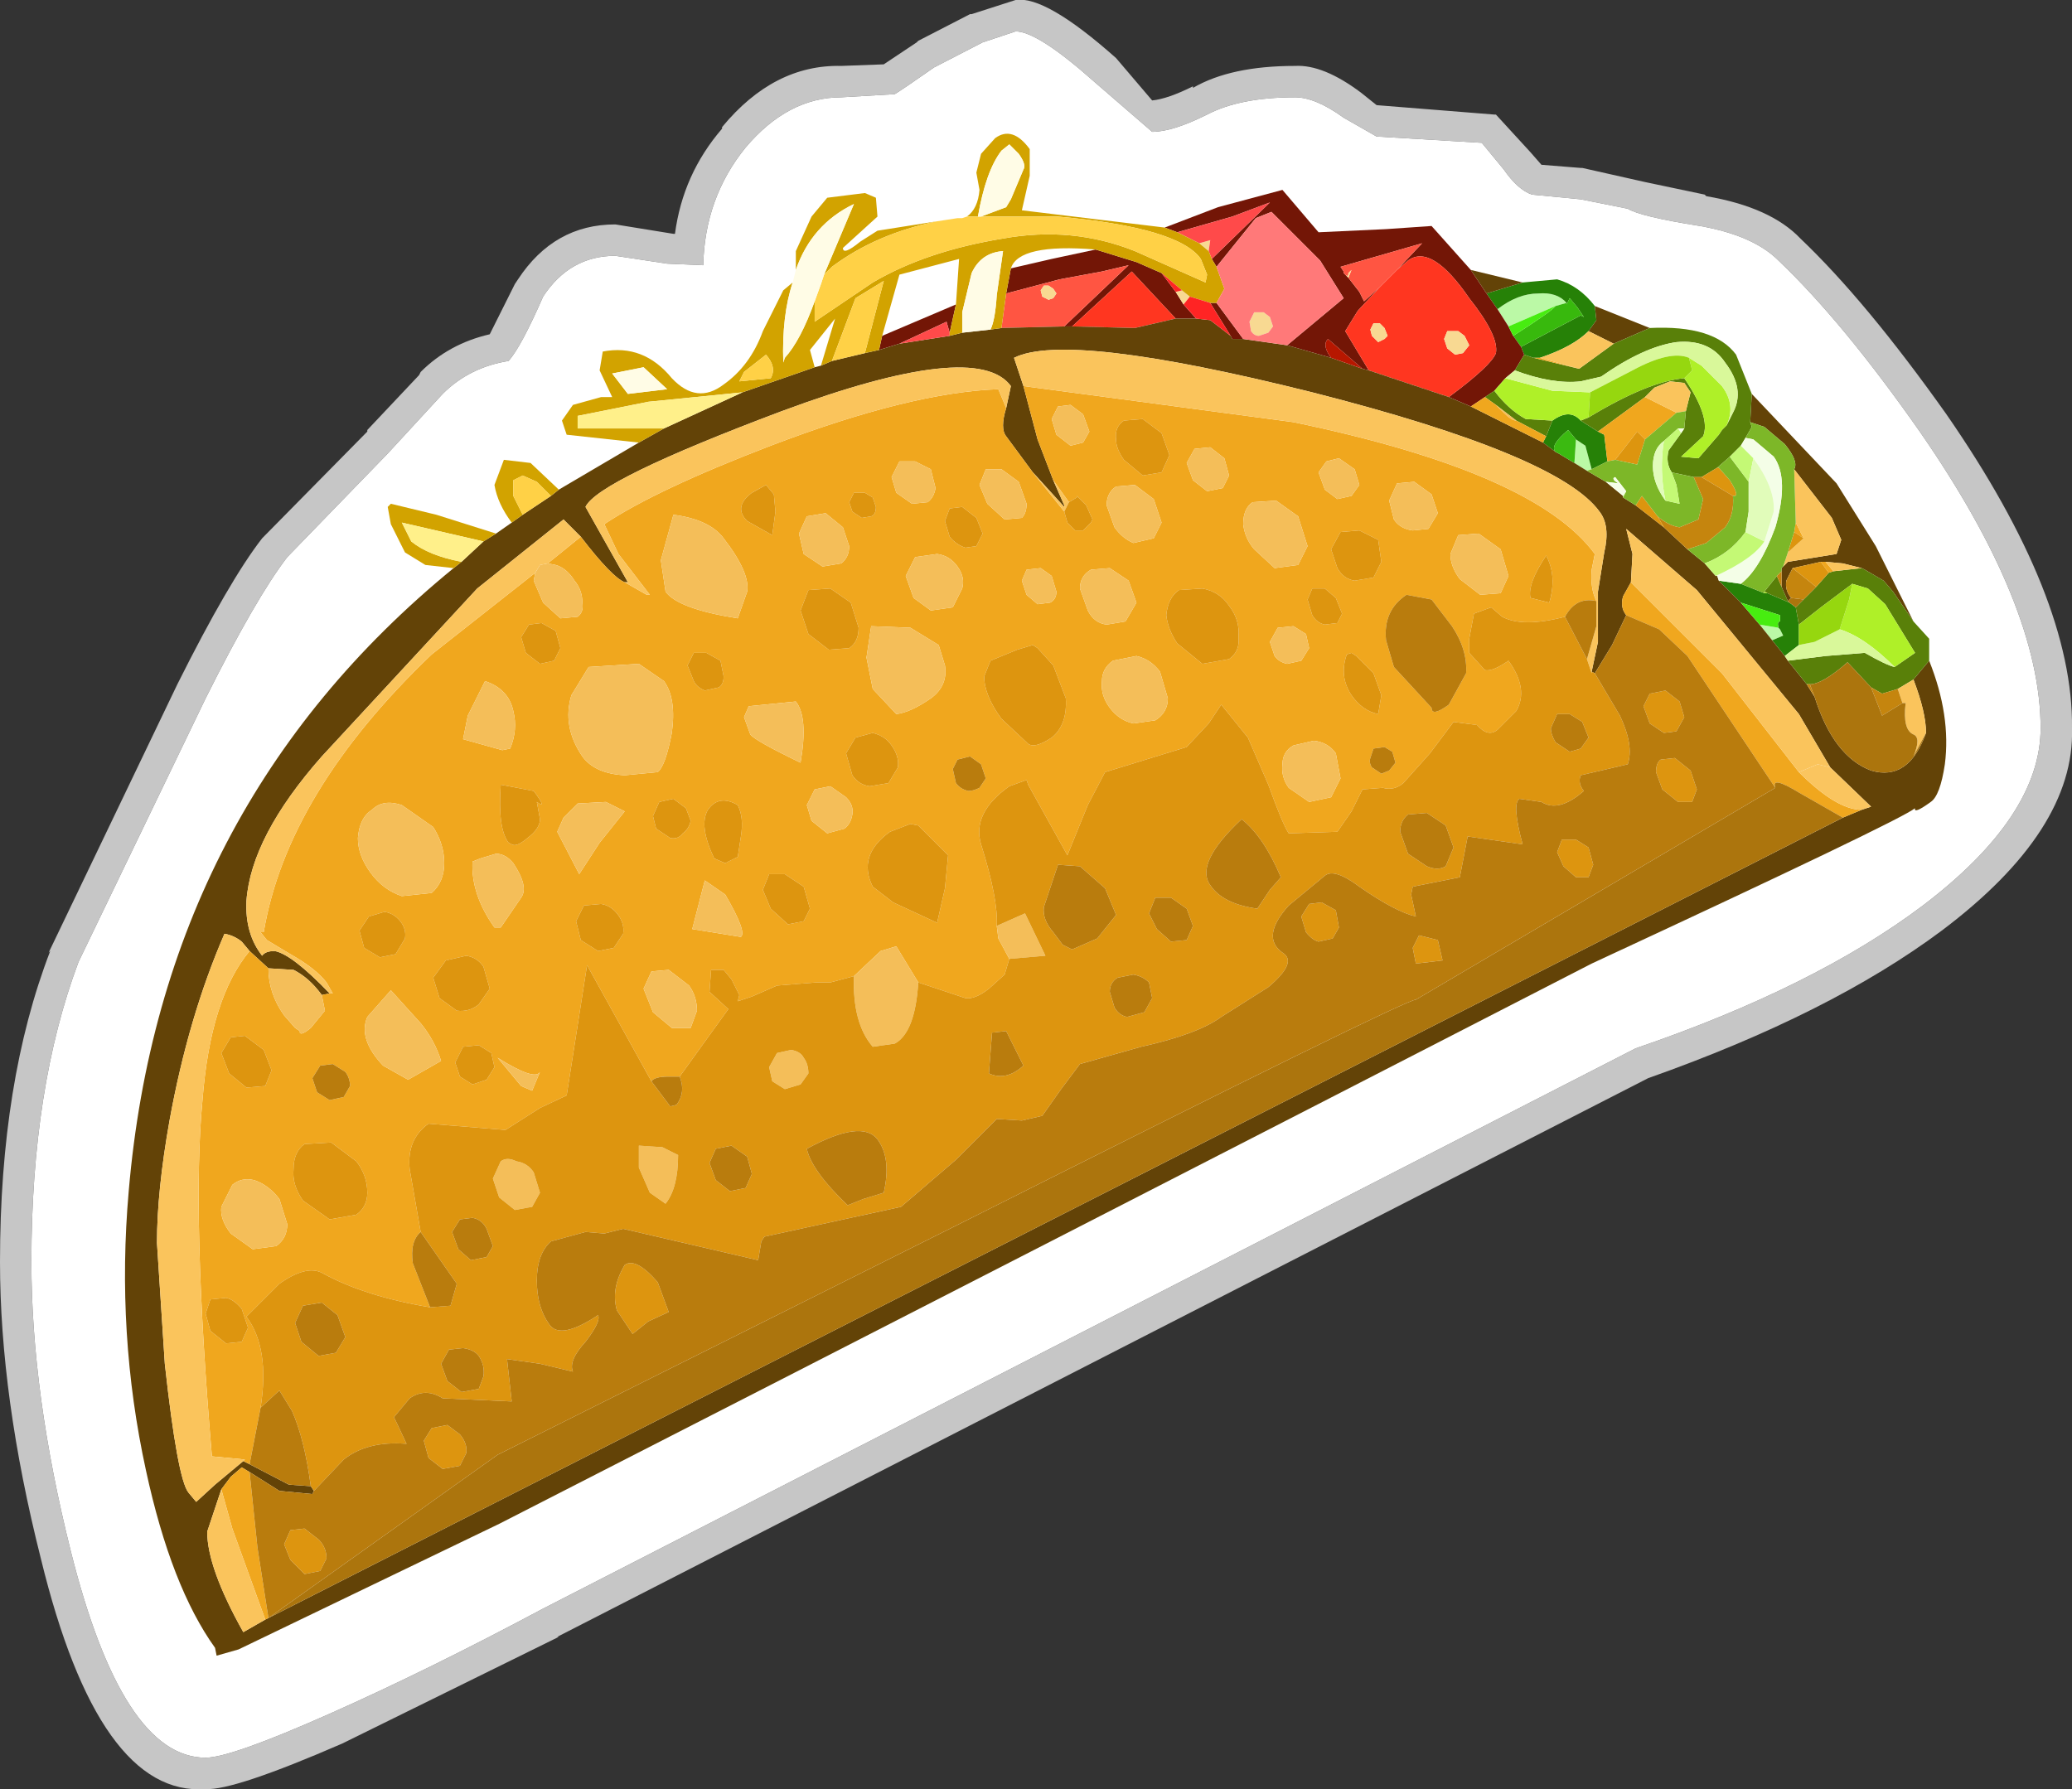 <?xml version="1.0" encoding="UTF-8" standalone="no"?>
<svg xmlns:ffdec="https://www.free-decompiler.com/flash" xmlns:xlink="http://www.w3.org/1999/xlink" ffdec:objectType="shape" height="57.0px" width="66.0px" xmlns="http://www.w3.org/2000/svg">
  <rect width="100%" height="100%" fill="#333333" stroke="none"/>
  <g transform="matrix(1.0, 0.0, 0.0, 1.0, 32.9, 28.65)">
    <path d="M-6.1 -26.55 L-4.75 -26.6 -3.7 -27.3 -3.65 -27.35 -2.0 -28.2 -1.95 -28.2 -0.55 -28.65 Q0.4 -28.8 2.65 -26.8 L3.8 -25.45 Q4.3 -25.5 5.1 -25.9 L5.1 -25.85 Q6.3 -26.55 8.35 -26.55 9.25 -26.6 10.45 -25.7 L10.95 -25.3 14.7 -25.0 14.75 -25.0 15.85 -23.8 16.2 -23.4 17.45 -23.3 17.5 -23.3 19.5 -22.85 21.4 -22.45 21.45 -22.4 Q23.5 -22.05 24.45 -21.05 26.55 -19.05 29.1 -15.45 33.15 -9.6 33.1 -5.45 33.2 -2.2 28.95 1.0 25.4 3.65 19.6 5.7 L-15.15 23.5 -15.1 23.5 -22.0 26.9 Q-25.45 28.4 -26.35 28.35 -29.75 28.6 -31.6 21.0 -32.9 15.85 -32.9 11.55 -32.9 5.8 -31.3 1.65 L-31.35 1.7 -27.25 -6.85 Q-25.6 -10.15 -24.55 -11.5 L-21.2 -14.9 -21.2 -14.95 -19.55 -16.7 -19.5 -16.8 Q-18.6 -17.7 -17.3 -18.0 L-16.5 -19.6 -16.4 -19.75 Q-15.25 -21.5 -13.3 -21.5 L-11.45 -21.2 -11.4 -21.2 Q-11.15 -23.1 -9.9 -24.55 L-9.9 -24.6 Q-8.25 -26.6 -6.1 -26.55 M-6.1 -25.55 Q-7.8 -25.55 -9.15 -23.95 -10.45 -22.35 -10.5 -20.2 L-11.65 -20.25 -13.3 -20.5 Q-14.75 -20.5 -15.6 -19.2 -16.3 -17.6 -16.7 -17.15 -17.95 -16.95 -18.8 -16.1 L-20.55 -14.2 -23.75 -10.9 Q-24.75 -9.6 -26.35 -6.4 L-30.4 2.0 Q-31.9 6.0 -31.9 11.55 -31.9 15.75 -30.65 20.75 -29.0 27.35 -26.35 27.35 -25.55 27.35 -22.4 25.95 -19.25 24.55 -15.6 22.6 L19.2 4.75 Q24.9 2.8 28.35 0.2 32.1 -2.65 32.1 -5.45 32.1 -9.35 28.25 -14.9 25.8 -18.4 23.75 -20.35 22.95 -21.15 21.25 -21.45 19.35 -21.75 18.95 -22.0 L17.45 -22.3 15.9 -22.45 Q15.45 -22.6 15.0 -23.25 L14.3 -24.1 10.95 -24.3 9.9 -24.9 Q9.0 -25.55 8.35 -25.55 6.6 -25.55 5.55 -25.0 4.45 -24.45 3.8 -24.45 L1.95 -26.05 Q0.15 -27.65 -0.55 -27.65 L-1.6 -27.3 -3.15 -26.5 Q-4.15 -25.8 -4.4 -25.65 L-6.1 -25.55" fill="#c6c6c6" fill-rule="evenodd" stroke="none"/>
    <path d="M-6.1 -25.55 L-4.4 -25.65 Q-4.15 -25.8 -3.15 -26.5 L-1.6 -27.3 -0.55 -27.65 Q0.15 -27.65 1.95 -26.05 L3.8 -24.45 Q4.45 -24.45 5.55 -25.0 6.6 -25.55 8.35 -25.55 9.0 -25.55 9.9 -24.9 L10.95 -24.3 14.3 -24.1 15.0 -23.25 Q15.45 -22.6 15.9 -22.45 L17.45 -22.3 18.95 -22.0 Q19.35 -21.75 21.25 -21.45 22.95 -21.15 23.75 -20.35 25.8 -18.4 28.25 -14.9 32.1 -9.35 32.1 -5.45 32.1 -2.65 28.35 0.2 24.9 2.8 19.2 4.75 L-15.6 22.6 Q-19.25 24.55 -22.4 25.95 -25.55 27.35 -26.35 27.35 -29.0 27.35 -30.65 20.75 -31.9 15.75 -31.9 11.55 -31.9 6.0 -30.4 2.0 L-26.35 -6.4 Q-24.75 -9.6 -23.75 -10.9 L-20.55 -14.2 -18.8 -16.1 Q-17.95 -16.95 -16.7 -17.15 -16.3 -17.6 -15.6 -19.2 -14.75 -20.5 -13.3 -20.5 L-11.65 -20.25 -10.5 -20.2 Q-10.45 -22.35 -9.15 -23.95 -7.8 -25.55 -6.1 -25.55" fill="#ffffff" fill-rule="evenodd" stroke="none"/>
    <path d="M14.8 -18.8 Q15.45 -19.3 16.1 -19.3 16.7 -19.35 17.0 -19.0 L16.65 -18.9 15.15 -18.25 14.8 -18.8 M17.25 -13.9 L17.3 -14.65 17.6 -14.45 17.8 -13.7 17.65 -13.65 17.25 -13.9 M23.75 -8.65 L23.8 -8.6 23.9 -8.4 23.55 -8.25 23.15 -8.75 23.75 -8.65" fill="#bbf9a6" fill-rule="evenodd" stroke="none"/>
    <path d="M15.6 -19.65 L16.7 -19.75 Q17.4 -19.55 17.9 -18.9 L17.95 -18.45 17.7 -18.1 Q17.2 -17.6 16.15 -17.25 L15.95 -17.25 15.65 -17.35 15.55 -17.6 17.45 -18.6 17.55 -18.55 17.35 -18.85 17.1 -19.15 17.0 -18.95 17.0 -19.0 Q16.7 -19.35 16.1 -19.3 15.45 -19.3 14.8 -18.8 L14.45 -19.3 15.6 -19.65 M16.35 -14.75 L16.55 -15.25 Q17.1 -15.65 17.45 -15.25 L18.0 -14.9 18.2 -14.8 18.3 -13.95 17.8 -13.7 17.6 -14.45 17.3 -14.65 17.05 -14.95 Q16.45 -14.45 16.65 -14.25 L16.25 -14.55 16.35 -14.75 M22.55 -10.05 L23.3 -9.75 23.4 -9.75 24.1 -9.45 24.3 -9.3 24.4 -8.75 24.4 -8.1 23.95 -7.75 23.55 -8.25 23.9 -8.4 23.8 -8.6 23.75 -8.65 Q23.7 -8.85 23.8 -8.85 L23.8 -9.05 22.55 -9.45 21.85 -10.15 22.55 -10.05" fill="#268107" fill-rule="evenodd" stroke="none"/>
    <path d="M17.0 -19.0 L17.0 -18.95 17.1 -19.15 17.35 -18.85 17.55 -18.55 17.45 -18.6 15.55 -17.6 15.3 -17.95 Q16.55 -18.75 16.65 -18.9 L17.0 -19.0" fill="#38b90d" fill-rule="evenodd" stroke="none"/>
    <path d="M14.45 -19.3 L14.8 -18.8 15.15 -18.25 15.3 -17.95 15.55 -17.6 15.65 -17.35 15.35 -16.85 15.05 -16.6 14.7 -16.2 14.4 -16.0 13.95 -15.7 13.25 -16.0 Q14.6 -17.0 14.75 -17.4 14.85 -17.95 13.9 -19.15 12.7 -20.9 11.95 -20.35 L11.6 -20.05 12.4 -20.9 9.8 -20.15 9.9 -20.0 9.9 -19.95 9.95 -19.9 10.05 -19.8 10.4 -19.35 10.55 -19.05 11.05 -19.5 10.35 -18.75 9.95 -18.1 10.7 -16.85 10.5 -16.9 9.4 -17.85 Q9.2 -17.65 9.5 -17.25 L8.1 -17.65 9.9 -19.15 9.15 -20.35 7.6 -21.9 7.1 -21.7 5.85 -20.15 5.7 -20.4 7.55 -22.2 6.35 -21.75 4.6 -21.25 4.2 -21.4 5.9 -22.05 7.95 -22.6 9.1 -21.25 11.25 -21.35 12.7 -21.45 13.95 -20.05 14.45 -19.3 M5.65 -19.0 L5.85 -19.0 6.7 -17.85 6.35 -17.85 6.3 -17.95 5.65 -19.0 M-0.7 -20.1 L0.6 -20.4 2.0 -20.7 3.3 -20.3 4.1 -19.95 4.55 -19.35 4.8 -18.95 5.2 -18.5 4.55 -18.5 3.15 -20.0 1.25 -18.25 1.0 -18.25 3.05 -20.2 2.2 -20.0 0.85 -19.75 -0.85 -19.3 -0.7 -20.1 M-2.45 -18.95 L-2.65 -18.05 -2.75 -18.4 -4.25 -17.7 -4.9 -17.5 -4.8 -17.95 -2.45 -18.95" fill="#731606" fill-rule="evenodd" stroke="none"/>
    <path d="M11.05 -19.5 L11.3 -19.75 11.6 -20.05 11.95 -20.35 Q12.7 -20.9 13.9 -19.15 14.85 -17.95 14.75 -17.4 14.6 -17.0 13.25 -16.0 L10.7 -16.85 9.95 -18.1 10.35 -18.75 11.05 -19.5 M13.2 -17.55 L13.45 -17.35 13.7 -17.4 13.9 -17.65 13.75 -17.95 13.55 -18.1 13.2 -18.1 13.1 -17.85 13.2 -17.55 M10.8 -17.95 L11.0 -17.75 11.2 -17.85 11.3 -17.95 11.2 -18.2 11.05 -18.35 10.85 -18.35 10.75 -18.15 10.8 -17.95 M1.25 -18.25 L3.15 -20.0 4.55 -18.5 3.25 -18.2 1.25 -18.25" fill="#ff3620" fill-rule="evenodd" stroke="none"/>
    <path d="M11.6 -20.05 L11.3 -19.75 11.05 -19.5 10.55 -19.05 10.4 -19.35 10.05 -19.8 10.15 -20.05 10.05 -19.95 Q10.05 -19.8 9.95 -19.9 L9.9 -19.95 9.9 -20.0 9.8 -20.15 12.4 -20.9 11.6 -20.05 M0.3 -19.2 L0.5 -19.1 0.65 -19.15 0.75 -19.3 0.65 -19.45 0.5 -19.55 0.35 -19.55 0.25 -19.4 0.3 -19.2 M-0.85 -19.3 L0.85 -19.75 2.2 -20.0 3.05 -20.2 1.0 -18.25 -1.0 -18.2 -0.85 -19.3" fill="#ff5542" fill-rule="evenodd" stroke="none"/>
    <path d="M15.6 -19.65 L14.45 -19.3 13.95 -20.05 15.6 -19.65 M17.7 -18.1 L17.95 -18.45 17.9 -18.9 19.65 -18.2 18.5 -17.7 17.7 -18.1 M22.9 -16.1 L25.6 -13.25 26.85 -11.25 28.05 -8.85 27.4 -9.8 27.1 -10.15 26.5 -10.5 26.4 -10.55 25.8 -10.7 25.25 -10.75 25.1 -10.75 24.2 -10.55 24.0 -10.15 Q23.95 -9.85 24.15 -9.6 L24.05 -9.5 23.85 -9.95 23.85 -10.45 23.85 -10.55 23.9 -10.6 24.05 -10.75 25.6 -11.0 25.75 -11.45 25.45 -12.15 24.25 -13.7 Q24.4 -13.95 23.95 -14.5 L23.3 -15.05 22.85 -15.2 22.9 -16.1 M28.55 -7.6 Q29.25 -5.85 29.05 -4.3 28.9 -3.3 28.6 -3.1 28.05 -2.7 28.1 -2.9 27.6 -2.5 17.8 2.05 0.4 11.0 -17.0 19.9 L-25.3 23.9 -26.0 24.1 -26.05 23.85 Q-27.45 21.9 -28.25 18.2 -29.2 13.85 -28.8 9.3 -27.75 -2.95 -18.45 -10.55 L-18.2 -10.75 -17.5 -11.4 -17.1 -11.65 -16.6 -12.0 -16.25 -12.25 -15.35 -12.85 -15.1 -13.05 -12.55 -14.55 -11.75 -15.0 -9.25 -16.15 -6.95 -16.95 -6.75 -17.0 -6.4 -17.15 -5.35 -17.4 -4.9 -17.5 -4.25 -17.7 -2.65 -17.95 -2.25 -18.05 -1.35 -18.15 -1.0 -18.2 1.0 -18.25 1.25 -18.25 3.25 -18.2 4.55 -18.5 5.2 -18.5 5.65 -18.45 6.3 -17.95 6.35 -17.85 6.7 -17.85 8.1 -17.65 9.5 -17.25 10.5 -16.9 10.7 -16.85 13.25 -16.0 13.95 -15.7 16.25 -14.55 16.65 -14.25 16.75 -14.2 17.25 -13.9 17.65 -13.65 18.25 -13.3 18.8 -12.85 18.8 -12.8 19.2 -12.55 20.1 -11.85 20.85 -11.15 21.4 -10.7 21.75 -10.3 21.8 -10.3 21.85 -10.15 22.55 -9.45 23.15 -8.75 23.55 -8.25 23.95 -7.75 24.05 -7.6 24.65 -6.85 24.9 -6.45 Q25.5 -4.55 26.7 -4.1 27.9 -3.75 28.45 -5.3 28.45 -5.95 28.05 -7.0 L28.55 -7.6 M0.65 -13.35 L1.0 -12.55 1.0 -12.5 0.0 -13.6 -0.85 -14.75 Q-1.05 -15.0 -0.85 -15.65 L-0.7 -16.35 Q-1.8 -17.85 -8.0 -15.55 -13.85 -13.35 -14.25 -12.5 L-12.9 -10.1 -13.0 -10.1 Q-13.4 -10.25 -14.4 -11.55 L-14.95 -12.1 -17.7 -9.9 -22.65 -4.55 Q-24.9 -2.0 -25.05 0.05 -25.1 1.1 -24.55 1.8 -24.45 1.65 -24.15 1.65 -23.6 1.75 -22.4 3.0 L-22.65 3.05 Q-23.05 2.5 -23.55 2.25 L-24.35 2.2 -24.95 1.65 -25.2 1.35 Q-25.45 1.15 -25.75 1.1 -26.9 3.75 -27.5 7.05 -27.9 9.3 -27.9 10.95 L-27.65 14.8 Q-27.25 18.45 -26.9 18.9 L-26.65 19.2 -26.05 18.65 -25.15 17.9 -24.95 18.0 -23.7 18.65 -23.0 18.7 -22.9 18.85 -22.95 18.95 -24.0 18.85 -24.95 18.25 -25.2 18.1 -25.55 18.4 -25.85 18.8 -26.3 20.15 Q-26.3 21.3 -25.15 23.35 L-24.45 22.95 -24.35 22.9 25.8 -2.6 26.4 -2.85 26.7 -2.95 25.4 -4.2 24.4 -5.9 21.15 -9.85 18.9 -11.8 19.1 -11.0 19.05 -10.1 18.8 -9.65 Q18.7 -9.3 18.9 -9.05 L18.45 -8.1 17.9 -7.2 17.8 -7.25 18.0 -8.2 18.0 -9.8 18.2 -11.05 Q18.4 -11.9 18.05 -12.35 16.75 -14.15 8.9 -16.15 1.1 -18.1 -0.6 -17.25 L-0.3 -16.35 0.15 -14.65 0.65 -13.35" fill="#634307" fill-rule="evenodd" stroke="none"/>
    <path d="M9.95 -19.9 Q10.05 -19.8 10.05 -19.95 L10.15 -20.05 10.05 -19.8 9.95 -19.9 M13.2 -17.55 L13.1 -17.85 13.2 -18.1 13.55 -18.1 13.75 -17.95 13.9 -17.65 13.7 -17.4 13.45 -17.35 13.2 -17.55 M10.8 -17.95 L10.75 -18.15 10.85 -18.35 11.05 -18.35 11.2 -18.2 11.3 -17.95 11.2 -17.85 11.0 -17.75 10.8 -17.95 M5.6 -20.65 L5.3 -20.9 5.65 -21.0 5.6 -20.65 M6.95 -18.1 L6.9 -18.4 7.05 -18.7 7.35 -18.7 7.55 -18.55 7.65 -18.25 7.5 -18.05 7.2 -17.95 Q7.05 -17.95 6.95 -18.1 M0.3 -19.2 L0.25 -19.4 0.35 -19.55 0.5 -19.55 0.65 -19.45 0.75 -19.3 0.65 -19.15 0.5 -19.1 0.3 -19.2 M4.8 -18.95 L4.55 -19.35 4.75 -19.4 5.0 -19.2 4.8 -18.95" fill="#f8d992" fill-rule="evenodd" stroke="none"/>
    <path d="M15.65 -17.35 L15.95 -17.25 17.4 -16.9 18.5 -17.7 19.65 -18.2 Q21.7 -18.3 22.4 -17.35 L22.9 -16.1 22.85 -15.2 22.9 -15.05 22.7 -14.7 22.55 -14.45 22.2 -14.1 21.8 -13.75 21.3 -13.45 21.05 -13.45 20.35 -13.6 Q20.15 -13.9 20.25 -14.3 L20.65 -14.85 20.75 -15.0 20.8 -15.55 20.95 -16.15 20.75 -16.45 20.3 -16.5 19.8 -16.3 19.5 -16.0 18.0 -14.9 17.45 -15.25 17.7 -15.35 Q19.6 -16.5 20.75 -16.6 21.6 -15.35 21.35 -14.75 L20.65 -14.1 21.2 -14.05 21.85 -14.8 21.95 -14.95 22.05 -15.05 22.1 -15.1 22.3 -15.5 Q22.7 -16.25 22.05 -17.1 21.55 -17.85 20.5 -17.75 19.45 -17.6 18.1 -16.65 L17.45 -16.5 Q16.55 -16.4 15.35 -16.85 L15.65 -17.35 M28.05 -8.85 L28.55 -8.3 28.55 -7.6 28.05 -7.0 27.55 -6.7 27.05 -6.55 26.7 -6.75 25.95 -7.55 Q25.15 -6.85 24.75 -6.85 L24.65 -6.85 24.05 -7.6 25.25 -7.75 26.5 -7.85 Q27.2 -7.45 27.45 -7.4 L28.1 -7.85 27.15 -9.4 26.6 -9.9 26.1 -10.05 25.1 -9.3 24.4 -8.75 24.3 -9.3 24.55 -9.55 24.95 -9.95 25.35 -10.4 25.5 -10.45 26.4 -10.55 26.5 -10.5 27.1 -10.15 27.4 -9.8 28.05 -8.85 M14.75 -15.75 L14.4 -16.0 14.7 -16.2 Q15.15 -15.6 15.7 -15.3 L16.55 -15.25 16.35 -14.75 15.4 -15.25 14.75 -15.75 M23.3 -9.8 L23.7 -10.3 23.85 -9.95 24.05 -9.5 24.1 -9.45 23.4 -9.75 23.3 -9.8" fill="#598009" fill-rule="evenodd" stroke="none"/>
    <path d="M15.95 -17.25 L16.15 -17.25 17.4 -16.9 15.95 -17.25 M14.4 -16.0 L14.75 -15.75 15.0 -15.5 Q15.25 -15.25 15.4 -15.25 L16.35 -14.75 16.25 -14.55 13.95 -15.7 14.4 -16.0 M11.5 -12.1 Q11.7 -11.8 12.1 -11.75 L12.6 -11.8 12.9 -12.3 12.7 -12.9 12.15 -13.3 11.6 -13.25 11.35 -12.7 11.5 -12.1 M9.3 -13.05 L9.7 -12.75 10.15 -12.85 10.4 -13.2 10.25 -13.7 9.75 -14.05 9.35 -13.95 9.1 -13.6 9.3 -13.05 M18.0 -14.9 L19.5 -16.0 20.5 -15.5 19.5 -14.65 19.25 -14.9 18.55 -14.0 18.3 -13.95 18.2 -14.8 18.0 -14.9 M0.75 -14.8 L1.2 -14.45 1.6 -14.55 1.8 -14.9 1.6 -15.45 1.2 -15.75 0.8 -15.7 0.6 -15.3 0.75 -14.8 M1.15 -12.65 L0.65 -13.35 0.15 -14.65 -0.3 -16.35 8.3 -15.2 Q16.0 -13.6 17.9 -11.0 L17.8 -10.5 Q17.75 -9.9 17.95 -9.5 17.3 -9.65 16.95 -9.0 15.6 -8.65 14.95 -9.0 L14.6 -9.3 14.05 -9.1 13.9 -8.3 13.9 -7.85 14.4 -7.3 Q14.65 -7.25 15.15 -7.6 15.8 -6.7 15.4 -6.0 L14.8 -5.4 Q14.5 -5.15 14.15 -5.55 L13.4 -5.65 12.65 -4.65 11.8 -3.7 Q11.5 -3.45 11.15 -3.55 L10.5 -3.5 10.15 -2.8 9.7 -2.15 8.15 -2.1 Q7.95 -2.4 7.5 -3.65 L6.85 -5.15 6.0 -6.2 5.6 -5.6 4.9 -4.85 2.3 -4.05 1.75 -3.0 1.1 -1.4 -0.15 -3.65 -0.2 -3.8 -0.75 -3.6 Q-1.95 -2.75 -1.65 -1.75 -1.1 0.0 -1.15 0.85 L-1.1 1.25 -0.75 1.9 -0.9 2.4 -1.4 2.85 Q-1.85 3.2 -2.15 3.15 L-3.65 2.65 -4.35 1.5 -4.85 1.65 -5.7 2.45 -6.45 2.65 -6.9 2.65 -8.15 2.75 -8.95 3.1 -9.4 3.25 -9.35 3.05 -9.6 2.55 -9.85 2.25 -10.25 2.25 -10.3 2.95 -9.7 3.5 -10.35 4.4 -11.25 5.65 -11.6 5.65 Q-12.05 5.65 -12.15 5.8 L-14.2 2.1 -14.85 6.25 -15.7 6.65 -16.8 7.35 -19.25 7.15 Q-19.95 7.65 -19.85 8.6 L-19.5 10.6 Q-19.85 10.9 -19.75 11.6 L-19.2 13.0 Q-21.3 12.65 -22.65 11.9 -23.15 11.65 -24.0 12.25 L-25.05 13.3 Q-24.3 14.3 -24.6 16.2 L-24.95 18.0 -25.15 17.9 -25.1 17.85 -26.15 17.75 Q-26.8 10.05 -26.45 6.4 -26.2 3.15 -24.95 1.65 L-24.35 2.2 Q-24.35 3.0 -23.85 3.7 L-23.5 4.1 -23.35 4.2 -23.35 4.25 Q-23.3 4.35 -23.0 4.1 L-22.55 3.55 -22.65 3.05 -22.4 3.0 -22.3 3.0 -22.5 2.65 Q-22.85 2.2 -23.65 1.75 L-24.4 1.3 -24.6 1.05 -24.5 1.05 Q-23.75 -3.4 -19.15 -7.8 L-15.85 -10.4 -15.9 -10.15 -15.6 -9.45 -15.05 -8.95 -14.5 -9.0 Q-14.3 -9.15 -14.35 -9.45 -14.35 -9.85 -14.6 -10.15 -14.85 -10.55 -15.2 -10.65 L-15.45 -10.7 -14.4 -11.55 Q-13.4 -10.25 -13.0 -10.1 L-12.3 -9.7 -12.2 -9.7 -13.2 -11.0 -13.65 -11.95 Q-12.0 -13.05 -8.35 -14.45 -3.9 -16.15 -1.1 -16.25 L-0.85 -15.65 Q-1.05 -15.0 -0.85 -14.75 L0.0 -13.6 1.0 -12.35 1.1 -12.0 1.35 -11.75 1.6 -11.75 1.85 -12.0 1.9 -12.1 1.7 -12.55 1.4 -12.85 1.4 -12.8 1.15 -12.65 M18.9 -9.05 Q18.7 -9.3 18.8 -9.65 L19.05 -10.1 21.95 -7.2 24.4 -4.05 Q25.6 -2.85 26.4 -2.85 L25.8 -2.6 24.4 -3.4 Q23.5 -3.95 23.65 -3.55 L20.85 -7.75 19.95 -8.6 18.9 -9.05 M-24.35 22.9 L-24.45 22.95 -25.5 20.05 -25.85 18.8 -25.55 18.4 -25.2 18.1 -24.95 18.25 -24.7 20.65 -24.35 22.9 M2.9 -14.0 L3.5 -13.5 4.1 -13.6 4.35 -14.15 4.1 -14.85 3.5 -15.3 2.9 -15.25 Q2.6 -15.05 2.65 -14.65 2.65 -14.35 2.9 -14.0 M2.6 -11.85 Q2.85 -11.5 3.2 -11.35 L3.85 -11.5 4.1 -12.0 3.85 -12.75 3.25 -13.2 2.65 -13.15 Q2.35 -12.95 2.35 -12.55 L2.6 -11.85 M5.1 -13.35 L5.55 -13.0 6.05 -13.1 6.25 -13.5 6.1 -14.05 5.65 -14.4 5.15 -14.35 4.9 -13.9 5.1 -13.35 M7.05 -11.15 L7.7 -10.55 8.45 -10.65 8.75 -11.25 8.45 -12.2 7.75 -12.7 7.0 -12.65 Q6.7 -12.45 6.7 -11.95 6.75 -11.5 7.05 -11.15 M8.9 -9.05 Q9.05 -8.8 9.3 -8.75 L9.7 -8.8 9.85 -9.1 9.65 -9.6 9.3 -9.9 8.9 -9.9 8.75 -9.55 8.9 -9.05 M9.7 -10.55 Q9.9 -10.2 10.25 -10.15 L10.85 -10.25 11.1 -10.75 11.0 -11.45 10.4 -11.75 9.8 -11.7 9.5 -11.15 9.7 -10.55 M4.6 -8.15 L5.4 -7.5 6.25 -7.65 Q6.6 -7.9 6.55 -8.35 6.6 -8.9 6.25 -9.35 5.95 -9.8 5.4 -9.9 L4.65 -9.85 Q4.3 -9.6 4.25 -9.05 4.3 -8.6 4.6 -8.15 M7.7 -7.75 Q7.85 -7.55 8.1 -7.5 L8.55 -7.6 8.8 -8.0 8.7 -8.45 8.3 -8.7 7.8 -8.65 7.55 -8.2 7.7 -7.75 M1.75 -9.2 Q1.95 -8.8 2.35 -8.75 L2.95 -8.85 3.3 -9.45 3.05 -10.15 2.45 -10.55 1.85 -10.5 Q1.5 -10.3 1.5 -9.9 L1.75 -9.2 M-0.2 -9.7 L0.15 -9.4 0.55 -9.45 Q0.75 -9.55 0.75 -9.8 L0.6 -10.3 0.25 -10.55 -0.2 -10.5 -0.35 -10.15 -0.2 -9.7 M-1.0 -5.75 L-0.2 -5.0 Q0.0 -4.75 0.6 -5.15 1.1 -5.55 1.05 -6.4 L0.65 -7.45 0.15 -8.0 0.0 -8.1 -0.5 -7.95 -1.35 -7.6 -1.55 -7.1 Q-1.55 -6.5 -1.0 -5.75 M2.45 -6.1 Q2.75 -5.7 3.2 -5.6 L3.9 -5.7 Q4.3 -5.95 4.3 -6.4 L4.05 -7.25 Q3.75 -7.65 3.3 -7.75 L2.55 -7.6 Q2.2 -7.35 2.2 -6.95 2.15 -6.5 2.45 -6.1 M8.15 -3.55 L8.8 -3.1 9.5 -3.25 9.8 -3.85 9.65 -4.65 Q9.4 -5.0 8.95 -5.05 L8.3 -4.9 Q7.95 -4.7 7.95 -4.3 7.9 -3.9 8.15 -3.55 M16.35 -10.95 Q15.75 -10.05 15.85 -9.6 L16.45 -9.45 Q16.7 -10.3 16.35 -10.95 M13.6 -10.2 L14.25 -9.7 14.9 -9.75 15.15 -10.3 14.9 -11.15 14.2 -11.65 13.55 -11.6 13.3 -11.0 Q13.3 -10.6 13.6 -10.2 M11.9 -9.7 Q11.15 -9.2 11.25 -8.25 L11.5 -7.4 12.7 -6.1 Q12.7 -5.8 13.25 -6.2 L13.8 -7.2 Q13.85 -7.95 13.35 -8.7 L12.7 -9.55 11.9 -9.7 M10.0 -7.8 Q9.75 -7.1 10.15 -6.5 10.5 -6.0 11.0 -5.9 L11.1 -6.5 10.85 -7.2 10.3 -7.75 10.15 -7.85 10.0 -7.8 M10.8 -4.2 L11.1 -4.0 11.35 -4.1 11.55 -4.35 11.45 -4.7 11.2 -4.85 10.85 -4.8 10.75 -4.5 Q10.7 -4.35 10.8 -4.2 M24.25 -11.7 L24.3 -12.0 24.55 -11.5 24.25 -11.7 M25.5 -10.45 L25.35 -10.4 25.1 -10.75 25.25 -10.75 25.5 -10.45 M-21.1 -0.85 Q-20.7 -0.3 -20.1 -0.1 L-19.15 -0.2 Q-18.75 -0.55 -18.75 -1.15 -18.75 -1.75 -19.1 -2.3 L-20.1 -3.0 Q-20.7 -3.2 -21.05 -2.85 -21.45 -2.6 -21.5 -1.95 -21.5 -1.4 -21.1 -0.85 M-8.3 -11.6 L-8.2 -12.35 -8.25 -12.9 -8.5 -13.2 -8.95 -12.95 Q-9.55 -12.5 -9.1 -12.05 L-8.3 -11.6 M-5.75 -12.35 L-5.45 -12.15 -5.15 -12.2 Q-5.0 -12.25 -5.0 -12.5 L-5.1 -12.8 -5.35 -12.95 -5.7 -12.95 -5.85 -12.65 -5.75 -12.35 M-4.35 -12.95 L-3.85 -12.6 -3.35 -12.65 Q-3.15 -12.8 -3.1 -13.1 L-3.25 -13.7 -3.75 -13.95 -4.25 -13.95 -4.5 -13.45 -4.35 -12.95 M-1.45 -12.6 L-0.9 -12.1 -0.35 -12.15 Q-0.2 -12.3 -0.2 -12.6 L-0.45 -13.3 -1.0 -13.7 -1.5 -13.7 -1.7 -13.2 -1.45 -12.6 M-2.65 -11.55 Q-2.45 -11.3 -2.15 -11.2 L-1.8 -11.25 -1.6 -11.65 -1.8 -12.15 -2.25 -12.5 -2.65 -12.45 -2.8 -12.05 -2.65 -11.55 M-11.45 -12.25 L-11.85 -10.8 -11.7 -9.8 Q-11.3 -9.25 -9.4 -8.95 L-9.1 -9.8 Q-9.0 -10.4 -9.85 -11.5 -10.3 -12.1 -11.45 -12.25 M-14.15 -7.4 L-14.7 -6.5 Q-15.0 -5.5 -14.35 -4.55 -13.95 -4.0 -13.0 -3.95 L-11.95 -4.05 Q-11.7 -4.25 -11.5 -5.3 -11.35 -6.4 -11.75 -6.95 L-12.55 -7.5 -14.15 -7.4 M-10.8 -6.95 Q-10.7 -6.75 -10.45 -6.65 L-10.0 -6.75 Q-9.85 -6.85 -9.85 -7.1 L-9.95 -7.6 -10.4 -7.85 -10.8 -7.85 -11.0 -7.45 -10.8 -6.95 M-16.15 -7.85 L-15.7 -7.5 -15.25 -7.6 -15.05 -8.0 -15.2 -8.55 -15.65 -8.8 -16.05 -8.75 -16.3 -8.35 -16.15 -7.85 M-17.45 -6.95 L-18.0 -5.85 -18.15 -5.1 -16.9 -4.75 -16.65 -4.8 Q-16.4 -5.4 -16.55 -6.0 -16.7 -6.7 -17.45 -6.95 M-16.7 -1.8 L-16.6 -1.75 Q-16.45 -1.65 -16.1 -1.95 -15.7 -2.25 -15.7 -2.55 L-15.8 -3.1 Q-15.45 -2.85 -15.9 -3.45 L-16.95 -3.65 Q-17.05 -2.25 -16.7 -1.8 M-17.6 -1.3 L-17.85 -1.2 Q-17.9 -0.15 -17.15 0.9 L-16.95 0.9 -16.3 -0.05 Q-16.05 -0.4 -16.55 -1.15 -16.8 -1.45 -17.1 -1.45 L-17.6 -1.3 M-12.0 -2.25 L-11.55 -1.95 Q-11.3 -1.9 -11.15 -2.1 -10.95 -2.25 -10.9 -2.5 L-11.05 -2.9 -11.45 -3.2 -11.9 -3.1 -12.1 -2.65 -12.0 -2.25 M-14.45 -0.8 L-13.8 -1.8 -13.0 -2.8 -13.6 -3.1 -14.5 -3.05 -14.95 -2.6 -15.15 -2.15 -14.45 -0.8 M-10.15 -1.3 L-9.8 -1.15 -9.4 -1.35 -9.3 -2.0 Q-9.2 -2.6 -9.4 -3.0 -10.0 -3.35 -10.35 -2.85 -10.65 -2.35 -10.15 -1.3 M-3.8 -9.6 L-3.25 -9.2 -2.55 -9.3 -2.25 -9.9 Q-2.15 -10.25 -2.4 -10.6 -2.65 -10.95 -3.05 -11.0 L-3.75 -10.9 -4.05 -10.3 -3.8 -9.6 M-5.1 -6.7 L-4.35 -5.9 Q-3.9 -5.95 -3.25 -6.4 -2.7 -6.8 -2.8 -7.45 L-3.0 -8.1 -3.9 -8.65 -5.15 -8.7 -5.3 -7.7 -5.1 -6.7 M-7.3 -11.0 L-6.7 -10.6 -6.1 -10.7 Q-5.85 -10.9 -5.85 -11.25 L-6.05 -11.85 -6.6 -12.3 -7.2 -12.2 -7.45 -11.65 -7.3 -11.0 M-7.15 -8.45 L-6.5 -7.95 -5.85 -8.0 Q-5.55 -8.2 -5.55 -8.65 L-5.8 -9.45 -6.45 -9.9 -7.15 -9.85 -7.4 -9.2 -7.15 -8.45 M-5.75 -3.95 Q-5.55 -3.65 -5.2 -3.6 L-4.6 -3.7 -4.3 -4.2 Q-4.25 -4.55 -4.5 -4.9 -4.7 -5.2 -5.1 -5.3 L-5.65 -5.15 -5.95 -4.65 -5.75 -3.95 M-7.05 -2.5 L-6.55 -2.1 -6.0 -2.25 Q-5.8 -2.4 -5.75 -2.7 -5.7 -3.0 -5.95 -3.25 L-6.45 -3.6 -6.95 -3.5 -7.2 -3.0 -7.05 -2.5 M-9.05 -6.15 L-9.2 -5.8 -9.0 -5.25 Q-8.85 -5.05 -7.4 -4.35 -7.15 -5.8 -7.55 -6.3 L-9.05 -6.15 M-8.35 0.3 L-7.8 0.8 -7.3 0.7 -7.1 0.3 -7.3 -0.4 -7.9 -0.8 -8.4 -0.8 -8.6 -0.3 -8.35 0.3 M-2.45 -3.7 Q-2.3 -3.5 -2.05 -3.45 -1.9 -3.45 -1.7 -3.55 L-1.5 -3.85 -1.65 -4.3 -2.0 -4.55 -2.4 -4.45 -2.55 -4.15 -2.45 -3.7 M-3.05 0.75 L-2.8 -0.35 -2.7 -1.4 -3.65 -2.35 -3.9 -2.4 -4.55 -2.15 Q-5.6 -1.4 -5.1 -0.4 L-4.45 0.1 -3.05 0.75 M-10.85 0.95 L-9.3 1.2 Q-9.1 1.05 -9.8 -0.15 L-10.45 -0.6 -10.85 0.95 M-12.1 3.6 L-11.5 4.1 -10.9 4.1 -10.7 3.55 Q-10.7 3.1 -10.95 2.75 L-11.6 2.25 -12.15 2.3 -12.4 2.85 -12.1 3.6 M-14.4 1.3 L-13.85 1.65 -13.35 1.55 -13.05 1.1 Q-13.0 0.75 -13.25 0.45 -13.45 0.2 -13.75 0.15 L-14.3 0.2 -14.55 0.7 -14.4 1.3 M-18.9 3.15 L-18.35 3.55 Q-17.95 3.6 -17.65 3.35 L-17.3 2.85 -17.5 2.15 Q-17.7 1.85 -18.05 1.8 L-18.7 1.95 -19.1 2.5 -18.9 3.15 M-21.3 1.55 L-20.8 1.85 -20.3 1.75 -20.0 1.25 Q-19.95 0.95 -20.15 0.7 -20.35 0.45 -20.65 0.4 L-21.15 0.55 -21.45 1.0 -21.3 1.55 M-18.25 5.65 L-17.85 5.9 -17.4 5.75 -17.15 5.35 -17.25 4.9 -17.65 4.65 -18.15 4.7 -18.4 5.2 -18.25 5.65 M-20.7 5.3 L-19.9 5.75 -18.85 5.15 Q-19.05 4.5 -19.5 3.95 L-20.45 2.9 -21.2 3.75 Q-21.5 4.45 -20.7 5.3 M-15.95 6.1 L-15.7 5.5 Q-15.85 5.8 -17.05 5.05 L-16.3 5.95 -15.95 6.1 M-25.6 5.55 L-25.05 6.0 -24.45 5.95 -24.25 5.45 -24.5 4.8 -25.1 4.35 -25.55 4.4 -25.85 4.9 -25.6 5.55 M-22.8 6.15 L-22.4 6.4 -21.95 6.3 -21.75 5.95 Q-21.75 5.7 -21.9 5.5 L-22.3 5.25 -22.7 5.3 -22.95 5.7 -22.8 6.15 M-25.55 10.65 L-24.85 11.15 -24.1 11.05 Q-23.75 10.8 -23.75 10.35 L-24.0 9.55 Q-24.35 9.1 -24.8 8.95 -25.2 8.85 -25.5 9.1 L-25.85 9.8 Q-25.9 10.2 -25.55 10.65 M-23.25 9.6 L-22.4 10.2 -21.55 10.05 Q-21.2 9.8 -21.2 9.35 -21.2 8.8 -21.55 8.35 L-22.35 7.75 -23.2 7.8 Q-23.55 8.05 -23.55 8.6 -23.6 9.1 -23.25 9.6 M-26.2 13.75 L-25.7 14.15 -25.2 14.1 -25.0 13.65 -25.2 13.05 Q-25.45 12.75 -25.7 12.7 L-26.2 12.75 -26.35 13.2 -26.2 13.75 M-21.05 18.85 L-20.45 18.9 -21.05 18.85" fill="#f0a71e" fill-rule="evenodd" stroke="none"/>
    <path d="M16.55 -15.25 L15.7 -15.3 Q15.15 -15.6 14.7 -16.2 L15.05 -16.6 16.55 -16.2 17.75 -16.15 17.7 -15.35 17.45 -15.25 Q17.1 -15.65 16.55 -15.25 M20.9 -17.25 L21.3 -17.0 21.95 -16.35 Q22.4 -15.75 22.1 -15.1 L22.05 -15.05 21.95 -14.95 21.85 -14.8 21.2 -14.05 20.65 -14.1 21.35 -14.75 Q21.6 -15.35 20.75 -16.6 L21.0 -16.85 20.9 -17.25 M23.3 -9.75 L23.3 -9.8 23.4 -9.75 23.3 -9.75 M26.1 -10.05 L26.6 -9.9 27.15 -9.4 28.1 -7.85 27.45 -7.4 Q26.5 -8.35 25.7 -8.6 L26.0 -9.55 26.1 -10.05" fill="#aff028" fill-rule="evenodd" stroke="none"/>
    <path d="M14.75 -15.75 L15.4 -15.25 Q15.25 -15.25 15.0 -15.5 L14.75 -15.75 M9.3 -13.05 L9.1 -13.6 9.35 -13.95 9.75 -14.05 10.25 -13.7 10.4 -13.2 10.15 -12.85 9.7 -12.75 9.3 -13.05 M11.5 -12.1 L11.35 -12.7 11.6 -13.25 12.15 -13.3 12.7 -12.9 12.9 -12.3 12.6 -11.8 12.1 -11.75 Q11.7 -11.8 11.5 -12.1 M0.75 -14.8 L0.6 -15.3 0.8 -15.7 1.2 -15.75 1.6 -15.45 1.8 -14.9 1.6 -14.55 1.2 -14.45 0.75 -14.8 M-24.35 2.2 L-23.55 2.25 Q-23.05 2.5 -22.65 3.05 L-22.55 3.55 -23.0 4.1 Q-23.3 4.35 -23.35 4.25 L-23.35 4.2 -23.5 4.1 -23.85 3.7 Q-24.35 3.0 -24.35 2.2 M2.6 -11.85 L2.35 -12.55 Q2.35 -12.95 2.65 -13.15 L3.25 -13.2 3.85 -12.75 4.1 -12.0 3.85 -11.5 3.2 -11.35 Q2.85 -11.5 2.6 -11.85 M7.05 -11.15 Q6.75 -11.5 6.7 -11.95 6.7 -12.45 7.0 -12.65 L7.75 -12.7 8.45 -12.2 8.75 -11.25 8.45 -10.65 7.7 -10.55 7.05 -11.15 M5.1 -13.35 L4.9 -13.9 5.15 -14.35 5.65 -14.4 6.1 -14.05 6.25 -13.5 6.05 -13.1 5.55 -13.0 5.1 -13.35 M-0.2 -9.7 L-0.35 -10.15 -0.2 -10.5 0.25 -10.55 0.6 -10.3 0.75 -9.8 Q0.75 -9.55 0.55 -9.45 L0.15 -9.4 -0.2 -9.7 M1.75 -9.2 L1.5 -9.9 Q1.5 -10.3 1.85 -10.5 L2.45 -10.55 3.05 -10.15 3.3 -9.45 2.95 -8.85 2.35 -8.75 Q1.95 -8.8 1.75 -9.2 M7.7 -7.75 L7.55 -8.2 7.8 -8.65 8.3 -8.7 8.7 -8.45 8.8 -8.0 8.55 -7.6 8.1 -7.5 Q7.85 -7.55 7.7 -7.75 M2.45 -6.1 Q2.15 -6.5 2.2 -6.95 2.2 -7.35 2.55 -7.6 L3.3 -7.75 Q3.75 -7.65 4.05 -7.25 L4.3 -6.4 Q4.3 -5.95 3.9 -5.7 L3.2 -5.6 Q2.75 -5.7 2.45 -6.1 M-1.15 0.85 L-0.25 0.45 0.4 1.8 -0.75 1.9 -1.1 1.25 -1.15 0.85 M-3.65 2.65 Q-3.75 4.25 -4.4 4.6 L-5.1 4.7 Q-5.75 3.95 -5.7 2.45 L-4.85 1.65 -4.35 1.5 -3.65 2.65 M8.15 -3.55 Q7.9 -3.9 7.95 -4.3 7.95 -4.7 8.3 -4.9 L8.95 -5.05 Q9.4 -5.0 9.65 -4.65 L9.8 -3.85 9.5 -3.25 8.8 -3.1 8.15 -3.55 M13.6 -10.2 Q13.3 -10.6 13.3 -11.0 L13.55 -11.6 14.2 -11.65 14.9 -11.15 15.15 -10.3 14.9 -9.75 14.25 -9.7 13.6 -10.2 M-21.1 -0.85 Q-21.5 -1.4 -21.5 -1.95 -21.45 -2.6 -21.05 -2.85 -20.7 -3.2 -20.1 -3.0 L-19.1 -2.3 Q-18.75 -1.75 -18.75 -1.15 -18.75 -0.55 -19.15 -0.2 L-20.1 -0.1 Q-20.7 -0.3 -21.1 -0.85 M-1.45 -12.6 L-1.7 -13.2 -1.5 -13.7 -1.0 -13.7 -0.45 -13.3 -0.2 -12.6 Q-0.2 -12.3 -0.35 -12.15 L-0.9 -12.1 -1.45 -12.6 M-4.35 -12.95 L-4.5 -13.45 -4.25 -13.95 -3.75 -13.95 -3.25 -13.7 -3.1 -13.1 Q-3.15 -12.8 -3.35 -12.65 L-3.85 -12.6 -4.35 -12.95 M-15.45 -10.7 L-15.2 -10.65 Q-14.85 -10.55 -14.6 -10.15 -14.35 -9.85 -14.35 -9.45 -14.3 -9.15 -14.5 -9.0 L-15.05 -8.95 -15.6 -9.45 -15.9 -10.15 -15.85 -10.4 -15.7 -10.65 -15.45 -10.7 M-11.45 -12.25 Q-10.3 -12.1 -9.85 -11.5 -9.0 -10.4 -9.1 -9.8 L-9.4 -8.95 Q-11.3 -9.25 -11.7 -9.8 L-11.85 -10.8 -11.45 -12.25 M-14.15 -7.4 L-12.55 -7.5 -11.75 -6.95 Q-11.35 -6.4 -11.5 -5.3 -11.7 -4.25 -11.95 -4.05 L-13.0 -3.95 Q-13.95 -4.0 -14.35 -4.55 -15.0 -5.5 -14.7 -6.5 L-14.15 -7.4 M-17.45 -6.95 Q-16.7 -6.7 -16.55 -6.0 -16.4 -5.4 -16.65 -4.8 L-16.9 -4.75 -18.15 -5.1 -18.0 -5.85 -17.45 -6.95 M-17.6 -1.3 L-17.1 -1.45 Q-16.8 -1.45 -16.55 -1.15 -16.05 -0.4 -16.3 -0.05 L-16.95 0.9 -17.15 0.9 Q-17.9 -0.15 -17.85 -1.2 L-17.6 -1.3 M-14.45 -0.8 L-15.15 -2.15 -14.95 -2.6 -14.5 -3.05 -13.6 -3.1 -13.0 -2.8 -13.8 -1.8 -14.45 -0.8 M-7.3 -11.0 L-7.45 -11.65 -7.2 -12.2 -6.6 -12.3 -6.05 -11.85 -5.85 -11.25 Q-5.85 -10.9 -6.1 -10.7 L-6.7 -10.6 -7.3 -11.0 M-5.1 -6.7 L-5.3 -7.7 -5.15 -8.7 -3.9 -8.65 -3.0 -8.1 -2.8 -7.45 Q-2.7 -6.8 -3.25 -6.4 -3.9 -5.95 -4.35 -5.9 L-5.1 -6.7 M-3.8 -9.6 L-4.05 -10.3 -3.75 -10.9 -3.05 -11.0 Q-2.65 -10.95 -2.4 -10.6 -2.15 -10.25 -2.25 -9.9 L-2.55 -9.3 -3.25 -9.2 -3.8 -9.6 M-9.05 -6.15 L-7.55 -6.3 Q-7.15 -5.8 -7.4 -4.35 -8.85 -5.05 -9.0 -5.25 L-9.2 -5.8 -9.05 -6.15 M-7.05 -2.5 L-7.2 -3.0 -6.95 -3.5 -6.45 -3.6 -5.95 -3.25 Q-5.7 -3.0 -5.75 -2.7 -5.8 -2.4 -6.0 -2.25 L-6.55 -2.1 -7.05 -2.5 M-10.85 0.95 L-10.45 -0.6 -9.8 -0.15 Q-9.1 1.05 -9.3 1.2 L-10.85 0.95 M-8.3 5.8 L-8.4 5.35 -8.15 4.9 -7.7 4.8 Q-7.4 4.85 -7.3 5.05 -7.15 5.25 -7.15 5.55 L-7.4 5.9 -7.9 6.05 -8.3 5.8 M-12.1 3.6 L-12.4 2.85 -12.15 2.3 -11.6 2.25 -10.95 2.75 Q-10.7 3.1 -10.7 3.55 L-10.9 4.1 -11.5 4.1 -12.1 3.6 M-15.95 6.1 L-16.3 5.95 -17.05 5.05 Q-15.85 5.8 -15.7 5.5 L-15.95 6.1 M-20.7 5.3 Q-21.5 4.45 -21.2 3.75 L-20.45 2.9 -19.5 3.95 Q-19.05 4.5 -18.85 5.15 L-19.9 5.75 -20.7 5.3 M-17.0 9.5 L-17.2 8.9 -16.95 8.35 Q-16.75 8.2 -16.45 8.35 -16.1 8.4 -15.9 8.7 L-15.7 9.35 -15.95 9.8 -16.5 9.9 -17.0 9.5 M-11.3 8.15 Q-11.3 9.2 -11.7 9.7 L-12.2 9.35 -12.55 8.55 -12.55 7.85 -11.8 7.9 -11.3 8.15 M-25.55 10.65 Q-25.9 10.2 -25.85 9.8 L-25.5 9.1 Q-25.2 8.85 -24.8 8.95 -24.35 9.1 -24.0 9.55 L-23.75 10.35 Q-23.75 10.8 -24.1 11.05 L-24.85 11.15 -25.55 10.65" fill="#f4be59" fill-rule="evenodd" stroke="none"/>
    <path d="M16.15 -17.25 Q17.2 -17.6 17.7 -18.1 L18.5 -17.7 17.4 -16.9 16.15 -17.25 M19.5 -16.0 L19.8 -16.3 20.3 -16.5 20.75 -16.45 20.95 -16.15 20.8 -15.55 20.5 -15.5 19.5 -16.0 M0.65 -13.35 L1.15 -12.65 1.0 -12.35 0.0 -13.6 1.0 -12.5 1.0 -12.55 0.65 -13.35 M-0.3 -16.35 L-0.6 -17.25 Q1.1 -18.1 8.9 -16.15 16.75 -14.15 18.05 -12.35 18.4 -11.9 18.2 -11.05 L18.0 -9.8 18.0 -8.2 17.8 -7.25 17.8 -7.2 17.65 -7.65 17.95 -8.7 17.95 -9.5 Q17.75 -9.9 17.8 -10.5 L17.9 -11.0 Q16.0 -13.6 8.3 -15.2 L-0.3 -16.35 M19.05 -10.1 L19.1 -11.0 18.9 -11.8 21.15 -9.85 24.4 -5.9 25.4 -4.2 25.0 -4.3 24.4 -4.05 21.95 -7.2 19.05 -10.1 M-24.45 22.95 L-25.15 23.35 Q-26.3 21.3 -26.3 20.15 L-25.85 18.8 -25.5 20.05 -24.45 22.95 M-25.15 17.9 L-26.05 18.65 -26.65 19.2 -26.9 18.9 Q-27.25 18.45 -27.65 14.8 L-27.9 10.95 Q-27.9 9.3 -27.5 7.05 -26.9 3.75 -25.75 1.1 -25.45 1.15 -25.2 1.35 L-24.95 1.65 Q-26.2 3.15 -26.45 6.4 -26.8 10.05 -26.15 17.75 L-25.1 17.85 -25.15 17.9 M-22.4 3.0 Q-23.6 1.75 -24.15 1.65 -24.45 1.65 -24.55 1.8 -25.1 1.1 -25.05 0.05 -24.9 -2.0 -22.65 -4.55 L-17.7 -9.9 -14.95 -12.1 -14.4 -11.55 -15.45 -10.7 -15.7 -10.65 -15.85 -10.4 -19.15 -7.8 Q-23.75 -3.4 -24.5 1.05 L-24.6 1.05 -24.4 1.3 -23.65 1.75 Q-22.85 2.2 -22.5 2.65 L-22.3 3.0 -22.4 3.0 M-13.0 -10.1 L-12.9 -10.1 -14.25 -12.5 Q-13.85 -13.35 -8.0 -15.55 -1.8 -17.85 -0.7 -16.35 L-0.85 -15.65 -1.1 -16.25 Q-3.9 -16.15 -8.35 -14.45 -12.0 -13.05 -13.65 -11.95 L-13.2 -11.0 -12.2 -9.7 -12.3 -9.7 -13.0 -10.1 M23.9 -10.6 L24.05 -11.05 24.55 -11.5 24.3 -12.0 24.25 -13.7 25.45 -12.15 25.75 -11.45 25.6 -11.0 24.05 -10.75 23.9 -10.6 M26.4 -10.55 L25.5 -10.45 25.25 -10.75 25.8 -10.7 26.4 -10.55 M27.55 -6.7 L28.05 -7.0 Q28.45 -5.95 28.45 -5.3 L28.05 -4.55 Q28.3 -5.15 28.05 -5.25 27.7 -5.4 27.8 -6.25 L27.7 -6.25 27.55 -6.7" fill="#fac45c" fill-rule="evenodd" stroke="none"/>
    <path d="M20.9 -17.25 Q20.3 -17.5 19.1 -16.85 L17.75 -16.15 16.55 -16.2 15.05 -16.6 15.35 -16.85 Q16.55 -16.4 17.45 -16.5 L18.1 -16.65 Q19.45 -17.6 20.5 -17.75 21.55 -17.85 22.05 -17.1 22.7 -16.25 22.3 -15.5 L22.1 -15.1 Q22.4 -15.75 21.95 -16.35 L21.3 -17.0 20.9 -17.25 M27.45 -7.4 Q27.2 -7.45 26.5 -7.85 L25.25 -7.75 24.05 -7.6 23.95 -7.75 24.4 -8.1 24.9 -8.2 25.7 -8.6 Q26.5 -8.35 27.45 -7.4" fill="#d9f89a" fill-rule="evenodd" stroke="none"/>
    <path d="M17.75 -16.15 L19.1 -16.85 Q20.3 -17.5 20.9 -17.25 L21.0 -16.85 20.75 -16.6 Q19.6 -16.5 17.7 -15.35 L17.75 -16.15 M24.4 -8.75 L25.1 -9.3 26.1 -10.05 26.0 -9.55 25.7 -8.6 24.9 -8.2 24.4 -8.1 24.4 -8.75" fill="#96d70f" fill-rule="evenodd" stroke="none"/>
    <path d="M16.65 -14.25 Q16.45 -14.45 17.05 -14.95 L17.3 -14.65 17.25 -13.9 16.75 -14.2 16.65 -14.25" fill="#3bba11" fill-rule="evenodd" stroke="none"/>
    <path d="M21.3 -13.45 L21.8 -13.75 21.85 -13.75 22.2 -13.35 Q22.55 -12.8 22.3 -12.85 L21.3 -13.45 M18.55 -14.0 L19.25 -14.9 19.5 -14.65 19.25 -13.85 18.55 -14.0 M19.2 -12.55 L19.4 -12.85 19.9 -12.2 20.1 -11.85 19.2 -12.55 M1.0 -12.35 L1.15 -12.65 1.4 -12.8 1.4 -12.85 1.7 -12.55 1.9 -12.1 1.85 -12.0 1.6 -11.75 1.35 -11.75 1.1 -12.0 1.0 -12.35 M17.8 -7.25 L17.9 -7.2 18.7 -5.85 Q19.15 -4.9 18.95 -4.3 L17.45 -3.95 Q17.35 -3.7 17.55 -3.45 16.75 -2.75 16.2 -3.1 L15.5 -3.2 Q15.25 -3.05 15.6 -1.75 L13.85 -2.0 13.6 -0.7 12.1 -0.4 12.05 -0.15 12.2 0.55 Q11.55 0.4 10.4 -0.4 9.6 -1.0 9.3 -0.75 L8.15 0.2 Q7.25 1.2 7.95 1.7 8.45 2.0 7.5 2.8 L6.0 3.75 Q5.25 4.3 3.45 4.7 L1.5 5.25 0.9 6.05 0.3 6.9 -0.35 7.05 -1.15 7.0 -2.45 8.3 -4.2 9.8 -8.55 10.75 -8.65 10.9 -8.75 11.5 -13.05 10.5 -13.65 10.65 -14.25 10.6 -15.35 10.9 Q-15.8 11.3 -15.8 12.15 -15.8 13.0 -15.4 13.55 -15.05 14.05 -13.85 13.25 -13.75 13.45 -14.25 14.1 -14.8 14.7 -14.65 15.05 L-15.7 14.8 -16.75 14.65 -16.6 16.0 -18.8 15.9 Q-19.35 15.55 -19.85 15.9 L-20.35 16.5 -19.95 17.35 Q-21.2 17.25 -21.95 17.85 L-22.9 18.85 -23.0 18.7 Q-23.2 17.2 -23.6 16.3 L-24.0 15.65 -24.6 16.2 Q-24.3 14.3 -25.05 13.3 L-24.0 12.25 Q-23.15 11.65 -22.65 11.9 -21.3 12.65 -19.2 13.0 L-18.55 12.95 -18.35 12.25 -19.5 10.6 -19.85 8.6 Q-19.95 7.65 -19.25 7.15 L-16.8 7.35 -15.7 6.65 -14.85 6.25 -14.2 2.1 -12.15 5.8 -11.55 6.6 -11.35 6.55 Q-11.05 6.15 -11.25 5.65 L-10.35 4.4 -9.7 3.5 -10.3 2.95 -10.25 2.25 -9.85 2.25 -9.6 2.55 -9.35 3.05 -9.4 3.25 -8.95 3.1 -8.15 2.75 -6.9 2.65 -6.45 2.65 -5.7 2.45 Q-5.75 3.95 -5.1 4.7 L-4.4 4.6 Q-3.75 4.25 -3.65 2.65 L-2.15 3.15 Q-1.85 3.2 -1.4 2.85 L-0.9 2.4 -0.75 1.9 0.4 1.8 -0.25 0.45 -1.15 0.85 Q-1.1 0.0 -1.65 -1.75 -1.95 -2.75 -0.75 -3.6 L-0.2 -3.8 -0.15 -3.65 1.1 -1.4 1.75 -3.0 2.3 -4.05 4.9 -4.85 5.6 -5.6 6.0 -6.2 6.85 -5.15 7.5 -3.65 Q7.95 -2.4 8.15 -2.1 L9.7 -2.15 10.15 -2.8 10.5 -3.5 11.15 -3.55 Q11.5 -3.45 11.8 -3.7 L12.65 -4.65 13.4 -5.65 14.15 -5.55 Q14.5 -5.15 14.8 -5.4 L15.4 -6.0 Q15.8 -6.7 15.15 -7.6 14.65 -7.25 14.4 -7.3 L13.9 -7.85 13.9 -8.3 14.05 -9.1 14.6 -9.3 14.95 -9.0 Q15.6 -8.65 16.95 -9.0 L17.65 -7.65 17.8 -7.2 17.8 -7.25 M2.9 -14.0 Q2.65 -14.35 2.65 -14.65 2.6 -15.05 2.9 -15.25 L3.5 -15.3 4.1 -14.85 4.35 -14.15 4.1 -13.6 3.5 -13.5 2.9 -14.0 M4.6 -8.15 Q4.3 -8.6 4.25 -9.05 4.3 -9.6 4.65 -9.85 L5.4 -9.9 Q5.95 -9.8 6.25 -9.35 6.6 -8.9 6.55 -8.35 6.6 -7.9 6.25 -7.65 L5.4 -7.5 4.6 -8.15 M9.7 -10.55 L9.5 -11.15 9.8 -11.7 10.4 -11.75 11.0 -11.45 11.1 -10.75 10.85 -10.25 10.25 -10.15 Q9.9 -10.2 9.7 -10.55 M8.9 -9.05 L8.75 -9.55 8.9 -9.9 9.3 -9.9 9.65 -9.6 9.85 -9.1 9.7 -8.8 9.3 -8.75 Q9.05 -8.8 8.9 -9.05 M-1.0 -5.75 Q-1.55 -6.5 -1.55 -7.1 L-1.35 -7.6 -0.5 -7.95 0.0 -8.1 0.15 -8.0 0.65 -7.45 1.05 -6.4 Q1.1 -5.55 0.6 -5.15 0.0 -4.75 -0.2 -5.0 L-1.0 -5.75 M0.65 1.05 L0.95 1.45 1.25 1.6 2.05 1.25 2.65 0.5 2.3 -0.35 1.5 -1.05 0.8 -1.1 0.35 0.25 Q0.3 0.65 0.65 1.05 M3.95 0.95 L4.4 1.35 4.9 1.3 5.1 0.85 4.9 0.3 4.4 -0.05 3.9 -0.05 3.7 0.45 3.95 0.95 M6.65 -2.55 Q5.15 -1.15 5.65 -0.45 6.05 0.15 7.15 0.3 L7.55 -0.3 7.9 -0.7 Q7.35 -2.0 6.65 -2.55 M16.35 -10.95 Q16.7 -10.3 16.45 -9.45 L15.85 -9.6 Q15.75 -10.05 16.35 -10.95 M19.65 -5.6 L19.45 -6.15 19.65 -6.55 20.15 -6.65 20.6 -6.3 20.75 -5.8 20.5 -5.35 20.1 -5.3 19.65 -5.6 M10.0 -7.8 L10.15 -7.85 10.3 -7.75 10.85 -7.2 11.1 -6.5 11.0 -5.9 Q10.5 -6.0 10.15 -6.5 9.75 -7.1 10.0 -7.8 M11.95 -1.45 L12.55 -1.05 Q12.9 -0.9 13.15 -1.05 L13.4 -1.65 13.15 -2.35 12.55 -2.75 11.95 -2.7 Q11.7 -2.5 11.7 -2.15 L11.95 -1.45 M16.9 -1.05 L16.7 -1.5 16.85 -1.9 17.3 -1.9 17.7 -1.65 17.85 -1.1 17.7 -0.7 17.3 -0.7 16.9 -1.05 M16.65 -5.0 L17.1 -4.7 17.45 -4.8 17.7 -5.15 17.5 -5.65 17.1 -5.9 16.7 -5.9 16.5 -5.45 Q16.5 -5.25 16.65 -5.0 M20.05 -3.5 L19.85 -4.05 Q19.85 -4.35 20.0 -4.45 L20.45 -4.5 20.95 -4.1 21.15 -3.5 21.0 -3.1 20.55 -3.1 20.05 -3.5 M24.05 -11.05 L24.25 -11.7 24.55 -11.5 24.05 -11.05 M25.35 -10.4 L24.95 -9.95 24.2 -10.55 25.1 -10.75 25.35 -10.4 M8.7 1.05 L8.55 0.55 8.8 0.15 9.2 0.1 9.65 0.35 9.75 0.9 9.55 1.25 9.1 1.35 Q8.9 1.3 8.7 1.05 M12.2 2.05 L12.1 1.55 12.3 1.15 12.9 1.3 13.05 1.95 12.2 2.05 M2.6 3.45 Q2.75 3.7 3.0 3.75 L3.55 3.6 3.8 3.15 3.7 2.65 Q3.5 2.45 3.2 2.4 L2.7 2.5 Q2.45 2.65 2.45 2.95 L2.6 3.45 M-5.75 -12.35 L-5.85 -12.65 -5.7 -12.95 -5.35 -12.95 -5.1 -12.8 -5.0 -12.5 Q-5.0 -12.25 -5.15 -12.2 L-5.45 -12.15 -5.75 -12.35 M-8.3 -11.6 L-9.1 -12.05 Q-9.55 -12.5 -8.95 -12.95 L-8.5 -13.2 -8.25 -12.9 -8.2 -12.35 -8.3 -11.6 M-2.65 -11.55 L-2.8 -12.05 -2.65 -12.45 -2.25 -12.5 -1.8 -12.15 -1.6 -11.65 -1.8 -11.25 -2.15 -11.2 Q-2.45 -11.3 -2.65 -11.55 M-10.8 -6.95 L-11.0 -7.45 -10.8 -7.85 -10.4 -7.85 -9.95 -7.6 -9.85 -7.1 Q-9.85 -6.85 -10.0 -6.75 L-10.45 -6.65 Q-10.7 -6.75 -10.8 -6.95 M-16.15 -7.85 L-16.3 -8.35 -16.05 -8.75 -15.65 -8.8 -15.2 -8.55 -15.05 -8.0 -15.25 -7.6 -15.7 -7.5 -16.15 -7.85 M-16.7 -1.8 Q-17.05 -2.25 -16.95 -3.65 L-15.9 -3.45 Q-15.45 -2.85 -15.8 -3.1 L-15.7 -2.55 Q-15.7 -2.25 -16.1 -1.95 -16.45 -1.65 -16.6 -1.75 L-16.7 -1.8 M-12.0 -2.25 L-12.1 -2.65 -11.9 -3.1 -11.45 -3.2 -11.05 -2.9 -10.9 -2.5 Q-10.95 -2.25 -11.15 -2.1 -11.3 -1.9 -11.55 -1.95 L-12.0 -2.25 M-10.15 -1.3 Q-10.65 -2.35 -10.35 -2.85 -10.0 -3.35 -9.4 -3.0 -9.2 -2.6 -9.3 -2.0 L-9.4 -1.35 -9.8 -1.15 -10.15 -1.3 M-5.75 -3.95 L-5.95 -4.65 -5.65 -5.15 -5.1 -5.3 Q-4.7 -5.2 -4.5 -4.9 -4.25 -4.55 -4.3 -4.2 L-4.6 -3.7 -5.2 -3.6 Q-5.55 -3.65 -5.75 -3.95 M-7.15 -8.45 L-7.4 -9.2 -7.15 -9.85 -6.45 -9.9 -5.8 -9.45 -5.55 -8.65 Q-5.55 -8.2 -5.85 -8.0 L-6.5 -7.95 -7.15 -8.45 M-8.35 0.3 L-8.6 -0.3 -8.4 -0.8 -7.9 -0.8 -7.3 -0.4 -7.1 0.3 -7.3 0.7 -7.8 0.8 -8.35 0.3 M-3.05 0.75 L-4.45 0.1 -5.1 -0.4 Q-5.6 -1.4 -4.55 -2.15 L-3.9 -2.4 -3.65 -2.35 -2.7 -1.4 -2.8 -0.35 -3.05 0.75 M-0.3 5.3 L-0.85 4.2 -1.3 4.25 -1.4 5.55 Q-0.85 5.8 -0.3 5.3 M-8.3 5.8 L-7.9 6.05 -7.4 5.9 -7.15 5.55 Q-7.15 5.25 -7.3 5.05 -7.4 4.85 -7.7 4.8 L-8.15 4.9 -8.4 5.35 -8.3 5.8 M-10.1 8.95 L-9.65 9.3 -9.15 9.2 -8.95 8.75 -9.1 8.2 -9.6 7.85 -10.1 7.95 -10.3 8.4 -10.1 8.95 M-7.2 7.95 Q-7.05 8.65 -5.9 9.75 L-5.4 9.55 -4.75 9.35 Q-4.5 8.25 -4.95 7.65 -5.45 7.0 -7.2 7.95 M-14.4 1.3 L-14.55 0.7 -14.3 0.2 -13.75 0.15 Q-13.45 0.2 -13.25 0.45 -13.0 0.75 -13.05 1.1 L-13.35 1.55 -13.85 1.65 -14.4 1.3 M-18.25 5.65 L-18.4 5.2 -18.15 4.7 -17.65 4.65 -17.25 4.9 -17.15 5.35 -17.4 5.75 -17.85 5.9 -18.25 5.65 M-21.3 1.55 L-21.45 1.0 -21.15 0.55 -20.65 0.4 Q-20.35 0.45 -20.15 0.7 -19.95 0.95 -20.0 1.25 L-20.3 1.75 -20.8 1.85 -21.3 1.55 M-18.9 3.15 L-19.1 2.5 -18.7 1.95 -18.05 1.8 Q-17.7 1.85 -17.5 2.15 L-17.3 2.85 -17.65 3.35 Q-17.95 3.6 -18.35 3.55 L-18.9 3.15 M-17.0 9.5 L-16.5 9.9 -15.95 9.8 -15.7 9.35 -15.9 8.7 Q-16.1 8.4 -16.45 8.35 -16.75 8.2 -16.95 8.35 L-17.2 8.9 -17.0 9.5 M-18.3 11.15 L-17.9 11.5 -17.4 11.4 -17.2 11.05 -17.4 10.5 Q-17.55 10.2 -17.85 10.15 L-18.25 10.2 -18.5 10.6 -18.3 11.15 M-11.3 8.15 L-11.8 7.9 -12.55 7.85 -12.55 8.55 -12.2 9.35 -11.7 9.7 Q-11.3 9.2 -11.3 8.15 M-11.6 13.15 L-12.25 13.45 -12.75 13.85 -13.25 13.1 Q-13.45 12.4 -13.0 11.65 -12.65 11.4 -11.95 12.2 L-11.6 13.15 M-18.65 15.35 L-18.2 15.7 -17.65 15.6 -17.5 15.2 Q-17.45 14.85 -17.65 14.55 -17.8 14.35 -18.15 14.3 L-18.6 14.35 -18.85 14.8 -18.65 15.35 M-19.25 17.8 L-19.4 17.25 -19.15 16.85 -18.65 16.75 -18.25 17.05 Q-18.0 17.35 -18.05 17.65 L-18.25 18.05 -18.8 18.15 -19.25 17.8 M-25.6 5.55 L-25.85 4.9 -25.55 4.4 -25.1 4.35 -24.5 4.8 -24.25 5.45 -24.45 5.95 -25.05 6.0 -25.6 5.55 M-23.25 9.6 Q-23.6 9.1 -23.55 8.6 -23.55 8.05 -23.2 7.8 L-22.35 7.75 -21.55 8.35 Q-21.2 8.8 -21.2 9.35 -21.2 9.8 -21.55 10.05 L-22.4 10.2 -23.25 9.6 M-23.3 14.1 L-22.75 14.55 -22.2 14.45 -21.9 13.95 -22.15 13.25 -22.65 12.85 -23.25 12.95 -23.5 13.5 -23.3 14.1 M-26.2 13.75 L-26.35 13.2 -26.2 12.75 -25.7 12.7 Q-25.45 12.75 -25.2 13.05 L-25.0 13.65 -25.2 14.1 -25.7 14.15 -26.2 13.75 M-23.65 21.05 L-23.85 20.55 -23.65 20.1 -23.2 20.05 -22.75 20.4 Q-22.5 20.65 -22.5 21.0 L-22.7 21.4 -23.2 21.5 -23.65 21.05" fill="#dd950f" fill-rule="evenodd" stroke="none"/>
    <path d="M20.8 -15.55 L20.75 -15.0 20.55 -15.0 20.1 -14.6 Q19.75 -14.35 19.75 -13.8 19.75 -13.25 20.15 -12.7 L20.6 -12.6 20.5 -13.2 20.35 -13.6 21.05 -13.45 21.35 -12.75 21.2 -12.1 20.6 -11.85 Q20.25 -11.9 19.9 -12.2 L19.4 -12.85 19.2 -12.55 18.8 -12.8 18.9 -13.0 18.55 -13.45 Q18.4 -13.4 18.65 -13.25 L18.25 -13.3 17.65 -13.65 17.8 -13.7 18.3 -13.95 18.55 -14.0 19.25 -13.85 19.5 -14.65 20.5 -15.5 20.8 -15.55 M21.8 -13.75 L22.2 -14.1 22.8 -13.3 22.8 -12.35 22.7 -11.7 Q22.2 -11.0 21.4 -10.7 L20.85 -11.15 21.45 -11.35 22.05 -11.85 Q22.35 -12.25 22.3 -12.85 22.55 -12.8 22.2 -13.35 L21.85 -13.75 21.8 -13.75 M22.7 -14.7 L22.9 -15.05 22.85 -15.2 23.3 -15.05 23.95 -14.5 Q24.4 -13.95 24.25 -13.7 L24.3 -12.0 24.25 -11.7 24.05 -11.05 23.9 -10.6 23.85 -10.55 23.85 -10.45 23.7 -10.3 23.3 -9.8 23.3 -9.75 22.55 -10.05 Q23.15 -10.5 23.65 -11.85 24.1 -13.4 23.6 -14.1 L22.95 -14.65 22.7 -14.7" fill="#7db728" fill-rule="evenodd" stroke="none"/>
    <path d="M20.75 -15.0 L20.65 -14.85 20.55 -15.0 20.75 -15.0 M22.55 -14.45 L22.7 -14.7 22.95 -14.65 23.6 -14.1 Q24.1 -13.4 23.65 -11.85 23.15 -10.5 22.55 -10.05 L21.85 -10.15 21.8 -10.3 21.75 -10.3 Q22.95 -10.85 23.3 -11.4 L23.6 -12.35 Q23.65 -13.1 22.95 -14.05 L22.55 -14.45 M18.8 -12.85 L18.25 -13.3 18.65 -13.25 Q18.4 -13.4 18.55 -13.45 L18.9 -13.0 18.8 -12.85" fill="#f4fee7" fill-rule="evenodd" stroke="none"/>
    <path d="M20.65 -14.85 L20.25 -14.3 Q20.15 -13.9 20.35 -13.6 L20.5 -13.2 20.6 -12.6 20.15 -12.7 Q19.95 -13.65 20.1 -14.6 L20.55 -15.0 20.65 -14.85 M22.2 -14.1 L22.55 -14.45 22.95 -14.05 22.8 -13.3 22.2 -14.1 M18.8 -12.8 L18.8 -12.85 18.9 -13.0 18.8 -12.8 M22.7 -11.7 L23.3 -11.4 Q22.95 -10.85 21.75 -10.3 L21.4 -10.7 Q22.2 -11.0 22.7 -11.7" fill="#c4f975" fill-rule="evenodd" stroke="none"/>
    <path d="M20.15 -12.7 Q19.75 -13.25 19.75 -13.8 19.75 -14.35 20.1 -14.6 19.95 -13.65 20.15 -12.7 M22.8 -13.3 L22.95 -14.05 Q23.65 -13.1 23.6 -12.35 L23.3 -11.4 22.7 -11.7 22.8 -12.35 22.8 -13.3" fill="#e1fcba" fill-rule="evenodd" stroke="none"/>
    <path d="M16.65 -18.9 Q16.55 -18.75 15.3 -17.95 L15.15 -18.25 16.65 -18.9 M22.55 -9.45 L23.8 -9.05 23.8 -8.85 Q23.7 -8.85 23.75 -8.65 L23.15 -8.75 22.55 -9.45" fill="#47ed10" fill-rule="evenodd" stroke="none"/>
    <path d="M4.6 -21.25 L6.35 -21.75 7.55 -22.2 5.7 -20.4 5.6 -20.65 5.65 -21.0 5.3 -20.9 4.6 -21.25 M-2.65 -18.05 L-2.65 -17.95 -4.25 -17.7 -2.75 -18.4 -2.65 -18.05" fill="#ff4a4a" fill-rule="evenodd" stroke="none"/>
    <path d="M-18.45 -10.55 L-19.35 -10.65 -20.0 -11.05 -20.45 -11.95 -20.55 -12.5 -20.45 -12.6 -19.0 -12.25 -17.1 -11.65 -17.5 -11.4 -20.1 -12.0 -19.8 -11.4 Q-19.25 -10.95 -18.2 -10.75 L-18.45 -10.55 M-16.6 -12.0 Q-17.05 -12.6 -17.15 -13.2 L-16.85 -14.0 -16.0 -13.9 -15.1 -13.05 -15.35 -12.85 -15.8 -13.3 -16.25 -13.5 -16.55 -13.35 -16.55 -12.85 -16.25 -12.25 -16.6 -12.0 M-12.55 -14.55 L-14.85 -14.8 -15.0 -15.25 -14.65 -15.75 -13.75 -16.0 -13.4 -16.0 -13.8 -16.85 -13.7 -17.45 Q-12.4 -17.7 -11.5 -16.6 -10.7 -15.75 -9.85 -16.4 -9.0 -17.0 -8.6 -18.1 L-7.95 -19.4 -7.65 -19.65 Q-8.0 -18.6 -7.95 -17.1 L-7.9 -17.25 Q-7.4 -17.8 -6.95 -19.05 L-6.95 -18.4 -5.1 -19.65 Q-3.4 -20.65 -0.95 -21.05 1.25 -21.45 3.25 -20.65 L5.5 -19.65 5.55 -19.9 5.35 -20.4 Q4.65 -21.4 0.8 -21.75 L-1.65 -21.75 -0.85 -22.05 -0.7 -22.3 -0.3 -23.25 Q-0.2 -23.4 -0.45 -23.75 L-0.75 -24.05 -1.0 -23.85 Q-1.5 -23.2 -1.75 -21.75 L-2.1 -21.75 Q-1.75 -22.0 -1.7 -22.6 L-1.8 -23.15 -1.65 -23.75 -1.2 -24.25 Q-0.65 -24.65 -0.1 -23.9 L-0.1 -23.05 -0.35 -21.95 4.2 -21.4 4.6 -21.25 5.3 -20.9 5.6 -20.65 5.7 -20.4 5.85 -20.15 6.1 -19.45 5.85 -19.0 5.65 -19.0 5.0 -19.2 4.75 -19.4 4.1 -19.95 3.3 -20.3 2.0 -20.7 Q-0.45 -20.9 -0.7 -20.1 L-0.85 -19.3 -1.0 -18.2 -1.35 -18.15 Q-1.2 -18.45 -1.15 -19.25 L-0.95 -20.65 Q-1.65 -20.6 -1.95 -19.95 L-2.25 -18.7 -2.25 -18.05 -2.65 -17.95 -2.65 -18.05 -2.45 -18.95 -2.35 -20.4 -4.25 -19.9 -4.8 -17.95 -4.9 -17.5 -5.35 -17.4 -4.75 -19.7 -5.65 -19.15 -6.4 -17.15 -6.75 -17.0 -6.3 -18.5 -7.1 -17.5 -6.95 -16.95 -9.25 -16.15 -12.25 -15.85 -14.5 -15.4 -14.5 -15.0 -11.75 -15.0 -12.55 -14.55 M-7.55 -20.05 L-7.55 -20.15 -7.55 -20.65 -7.05 -21.75 -6.55 -22.35 -5.35 -22.5 -5.0 -22.35 -4.95 -21.75 -6.05 -20.75 Q-6.05 -20.5 -5.5 -20.95 L-4.95 -21.3 -3.05 -21.6 Q-5.0 -21.2 -6.4 -20.15 L-6.65 -19.9 -5.7 -22.15 Q-7.05 -21.5 -7.55 -20.05 M-9.2 -16.8 L-9.35 -16.5 -8.35 -16.6 Q-8.15 -16.95 -8.5 -17.35 L-9.2 -16.8 M-12.4 -16.95 L-13.4 -16.75 -12.9 -16.1 -11.65 -16.25 -12.4 -16.95" fill="#d2a300" fill-rule="evenodd" stroke="none"/>
    <path d="M5.85 -20.15 L7.1 -21.7 7.6 -21.9 9.15 -20.35 9.9 -19.15 8.1 -17.65 6.7 -17.85 5.85 -19.0 6.1 -19.45 5.85 -20.15 M6.95 -18.1 Q7.05 -17.95 7.2 -17.95 L7.5 -18.05 7.65 -18.25 7.55 -18.55 7.35 -18.7 7.05 -18.7 6.9 -18.4 6.95 -18.1" fill="#ff7979" fill-rule="evenodd" stroke="none"/>
    <path d="M-3.05 -21.6 L-2.4 -21.7 -2.25 -21.7 -2.1 -21.75 -1.75 -21.75 -1.65 -21.75 0.8 -21.75 Q4.65 -21.4 5.35 -20.4 L5.55 -19.9 5.5 -19.65 3.25 -20.65 Q1.25 -21.45 -0.95 -21.05 -3.4 -20.65 -5.1 -19.65 L-6.95 -18.4 -6.95 -19.05 -6.75 -19.6 -6.65 -19.9 -6.4 -20.15 Q-5.0 -21.2 -3.05 -21.6 M-6.4 -17.15 L-5.65 -19.15 -4.75 -19.7 -5.35 -17.4 -6.4 -17.15 M-9.2 -16.8 L-8.5 -17.35 Q-8.15 -16.95 -8.35 -16.6 L-9.35 -16.5 -9.2 -16.8 M-16.25 -12.25 L-16.55 -12.85 -16.55 -13.35 -16.25 -13.5 -15.8 -13.3 -15.35 -12.85 -16.25 -12.25" fill="#ffd146" fill-rule="evenodd" stroke="none"/>
    <path d="M5.2 -18.5 L4.8 -18.95 5.0 -19.2 5.65 -19.0 6.3 -17.95 5.65 -18.45 5.2 -18.5 M4.55 -19.35 L4.1 -19.95 4.75 -19.4 4.55 -19.35" fill="#ff2424" fill-rule="evenodd" stroke="none"/>
    <path d="M9.5 -17.25 Q9.2 -17.65 9.4 -17.85 L10.5 -16.9 9.5 -17.25" fill="#b71700" fill-rule="evenodd" stroke="none"/>
    <path d="M17.9 -7.2 L18.45 -8.1 18.9 -9.05 19.95 -8.6 20.85 -7.75 23.65 -3.55 12.2 3.2 Q11.95 3.15 -2.55 10.45 L-17.05 17.7 -24.35 22.9 -24.7 20.65 -24.95 18.25 -24.0 18.85 -22.95 18.95 -22.9 18.85 -21.95 17.85 Q-21.2 17.25 -19.95 17.35 L-20.35 16.5 -19.85 15.9 Q-19.35 15.55 -18.8 15.9 L-16.6 16.0 -16.75 14.65 -15.7 14.8 -14.65 15.05 Q-14.8 14.7 -14.25 14.1 -13.75 13.45 -13.85 13.25 -15.05 14.05 -15.4 13.55 -15.8 13.0 -15.8 12.15 -15.8 11.3 -15.35 10.9 L-14.25 10.6 -13.65 10.65 -13.05 10.5 -8.75 11.5 -8.65 10.9 -8.55 10.75 -4.2 9.8 -2.45 8.3 -1.15 7.0 -0.35 7.05 0.3 6.9 0.9 6.05 1.5 5.25 3.45 4.7 Q5.25 4.3 6.0 3.75 L7.5 2.8 Q8.45 2.0 7.95 1.7 7.25 1.2 8.15 0.2 L9.3 -0.75 Q9.6 -1.0 10.4 -0.4 11.55 0.4 12.2 0.55 L12.05 -0.15 12.1 -0.4 13.6 -0.7 13.85 -2.0 15.6 -1.75 Q15.25 -3.05 15.5 -3.2 L16.2 -3.1 Q16.75 -2.75 17.55 -3.45 17.35 -3.7 17.45 -3.95 L18.95 -4.3 Q19.15 -4.9 18.7 -5.85 L17.9 -7.2 M-23.0 18.7 L-23.7 18.65 -24.95 18.0 -24.6 16.2 -24.0 15.65 -23.6 16.3 Q-23.2 17.2 -23.0 18.7 M0.65 1.05 Q0.3 0.65 0.35 0.25 L0.8 -1.1 1.5 -1.05 2.3 -0.35 2.65 0.5 2.05 1.25 1.25 1.6 0.95 1.45 0.65 1.05 M-11.25 5.65 Q-11.05 6.15 -11.35 6.55 L-11.55 6.6 -12.15 5.8 Q-12.05 5.65 -11.6 5.65 L-11.25 5.65 M-19.5 10.6 L-18.35 12.25 -18.55 12.95 -19.2 13.0 -19.75 11.6 Q-19.85 10.9 -19.5 10.6 M3.95 0.95 L3.7 0.45 3.9 -0.05 4.4 -0.05 4.9 0.3 5.1 0.85 4.9 1.3 4.4 1.35 3.95 0.95 M6.65 -2.55 Q7.35 -2.0 7.9 -0.7 L7.55 -0.3 7.15 0.3 Q6.05 0.15 5.65 -0.45 5.15 -1.15 6.65 -2.55 M17.95 -9.5 L17.95 -8.7 17.65 -7.65 16.95 -9.0 Q17.3 -9.65 17.95 -9.5 M19.65 -5.6 L20.1 -5.3 20.5 -5.35 20.75 -5.8 20.6 -6.3 20.15 -6.65 19.65 -6.55 19.45 -6.15 19.65 -5.6 M11.9 -9.7 L12.7 -9.55 13.35 -8.7 Q13.85 -7.95 13.8 -7.2 L13.25 -6.2 Q12.7 -5.8 12.7 -6.1 L11.5 -7.4 11.25 -8.25 Q11.15 -9.2 11.9 -9.7 M10.8 -4.2 Q10.7 -4.35 10.75 -4.5 L10.85 -4.8 11.2 -4.85 11.45 -4.7 11.55 -4.35 11.35 -4.1 11.1 -4.0 10.8 -4.2 M11.95 -1.45 L11.7 -2.15 Q11.7 -2.5 11.95 -2.7 L12.55 -2.75 13.15 -2.35 13.4 -1.65 13.15 -1.05 Q12.9 -0.9 12.55 -1.05 L11.95 -1.45 M20.05 -3.5 L20.55 -3.1 21.0 -3.1 21.15 -3.5 20.95 -4.1 20.45 -4.5 20.0 -4.45 Q19.85 -4.35 19.85 -4.05 L20.05 -3.5 M16.65 -5.0 Q16.5 -5.25 16.5 -5.45 L16.7 -5.9 17.1 -5.9 17.5 -5.65 17.7 -5.15 17.45 -4.8 17.1 -4.7 16.65 -5.0 M16.9 -1.05 L17.3 -0.7 17.7 -0.7 17.85 -1.1 17.7 -1.65 17.3 -1.9 16.85 -1.9 16.7 -1.5 16.9 -1.05 M12.2 2.05 L13.05 1.95 12.9 1.3 12.3 1.15 12.1 1.55 12.2 2.05 M8.7 1.05 Q8.9 1.3 9.1 1.35 L9.55 1.25 9.75 0.9 9.65 0.35 9.2 0.1 8.8 0.15 8.55 0.55 8.7 1.05 M2.6 3.45 L2.45 2.95 Q2.45 2.65 2.7 2.5 L3.2 2.4 Q3.5 2.45 3.7 2.65 L3.8 3.15 3.55 3.6 3.0 3.75 Q2.75 3.7 2.6 3.45 M-2.45 -3.7 L-2.55 -4.15 -2.4 -4.45 -2.0 -4.55 -1.65 -4.3 -1.5 -3.85 -1.7 -3.55 Q-1.9 -3.45 -2.05 -3.45 -2.3 -3.5 -2.45 -3.7 M-0.3 5.3 Q-0.85 5.8 -1.4 5.55 L-1.3 4.25 -0.85 4.2 -0.3 5.3 M-7.2 7.95 Q-5.45 7.0 -4.95 7.65 -4.5 8.25 -4.75 9.35 L-5.4 9.55 -5.9 9.75 Q-7.05 8.65 -7.2 7.95 M-10.1 8.95 L-10.3 8.4 -10.1 7.95 -9.6 7.85 -9.1 8.2 -8.95 8.75 -9.15 9.2 -9.65 9.3 -10.1 8.95 M-18.3 11.15 L-18.5 10.6 -18.25 10.2 -17.85 10.15 Q-17.55 10.2 -17.4 10.5 L-17.2 11.05 -17.4 11.4 -17.9 11.5 -18.3 11.15 M-11.6 13.15 L-11.95 12.2 Q-12.65 11.4 -13.0 11.65 -13.45 12.4 -13.25 13.1 L-12.75 13.85 -12.25 13.45 -11.6 13.15 M-18.65 15.35 L-18.85 14.8 -18.6 14.35 -18.15 14.3 Q-17.8 14.35 -17.65 14.55 -17.45 14.85 -17.5 15.2 L-17.65 15.6 -18.2 15.7 -18.65 15.35 M-19.25 17.8 L-18.8 18.15 -18.25 18.05 -18.05 17.65 Q-18.0 17.35 -18.25 17.05 L-18.65 16.75 -19.15 16.85 -19.4 17.25 -19.25 17.8 M-22.8 6.15 L-22.95 5.7 -22.7 5.3 -22.3 5.25 -21.9 5.5 Q-21.75 5.7 -21.75 5.95 L-21.95 6.3 -22.4 6.4 -22.8 6.15 M-23.3 14.1 L-23.5 13.5 -23.25 12.95 -22.65 12.85 -22.15 13.25 -21.9 13.95 -22.2 14.45 -22.75 14.55 -23.3 14.1 M-21.05 18.85 L-20.45 18.9 -21.05 18.85 M-23.65 21.05 L-23.2 21.5 -22.7 21.4 -22.5 21.0 Q-22.5 20.65 -22.75 20.4 L-23.2 20.05 -23.65 20.1 -23.85 20.55 -23.65 21.05" fill="#b97c0d" fill-rule="evenodd" stroke="none"/>
    <path d="M21.05 -13.45 L21.3 -13.45 22.3 -12.85 Q22.35 -12.25 22.05 -11.85 L21.45 -11.35 20.85 -11.15 20.1 -11.85 19.9 -12.2 Q20.25 -11.9 20.6 -11.85 L21.2 -12.1 21.35 -12.75 21.05 -13.45 M23.7 -10.3 L23.85 -10.45 23.85 -9.95 23.7 -10.3 M24.95 -9.95 L24.55 -9.55 24.15 -9.6 Q23.95 -9.85 24.0 -10.15 L24.2 -10.55 24.95 -9.95 M24.65 -6.85 L24.75 -6.85 24.9 -6.45 24.65 -6.85 M26.7 -6.75 L27.05 -6.55 27.55 -6.7 27.7 -6.25 27.05 -5.85 26.7 -6.75" fill="#c5850e" fill-rule="evenodd" stroke="none"/>
    <path d="M25.8 -2.6 L-24.35 22.9 -17.05 17.7 -2.55 10.45 Q11.95 3.15 12.2 3.2 L23.65 -3.55 Q23.5 -3.95 24.4 -3.4 L25.8 -2.6 M24.55 -9.55 L24.3 -9.3 24.1 -9.45 24.05 -9.5 24.15 -9.6 24.55 -9.55 M24.75 -6.85 Q25.15 -6.85 25.95 -7.55 L26.7 -6.75 27.05 -5.85 27.7 -6.25 27.8 -6.25 Q27.7 -5.4 28.05 -5.25 28.3 -5.15 28.05 -4.55 L28.45 -5.3 Q27.9 -3.75 26.7 -4.1 25.5 -4.55 24.9 -6.45 L24.75 -6.85" fill="#ac750d" fill-rule="evenodd" stroke="none"/>
    <path d="M25.4 -4.2 L26.7 -2.95 26.4 -2.85 Q25.6 -2.85 24.4 -4.05 L25.0 -4.3 25.4 -4.2" fill="#fac55f" fill-rule="evenodd" stroke="none"/>
    <path d="M-7.65 -19.65 L-7.55 -20.05 Q-7.05 -21.5 -5.7 -22.15 L-6.65 -19.9 -6.75 -19.6 -6.95 -19.05 Q-7.4 -17.8 -7.9 -17.25 L-7.95 -17.1 Q-8.0 -18.6 -7.65 -19.65 M-1.75 -21.75 Q-1.5 -23.2 -1.0 -23.85 L-0.75 -24.05 -0.45 -23.75 Q-0.2 -23.4 -0.3 -23.25 L-0.7 -22.3 -0.85 -22.05 -1.65 -21.75 -1.75 -21.75 M-2.25 -18.05 L-2.25 -18.7 -1.95 -19.95 Q-1.65 -20.6 -0.95 -20.65 L-1.15 -19.25 Q-1.2 -18.45 -1.35 -18.15 L-2.25 -18.05 M-12.4 -16.95 L-11.65 -16.25 -12.9 -16.1 -13.4 -16.75 -12.4 -16.95" fill="#fffce6" fill-rule="evenodd" stroke="none"/>
    <path d="M-9.25 -16.15 L-11.75 -15.0 -14.5 -15.0 -14.5 -15.4 -12.25 -15.85 -9.25 -16.15 M-18.2 -10.75 Q-19.25 -10.95 -19.8 -11.4 L-20.1 -12.0 -17.5 -11.4 -18.2 -10.75" fill="#fff08a" fill-rule="evenodd" stroke="none"/>
  </g>
</svg>
